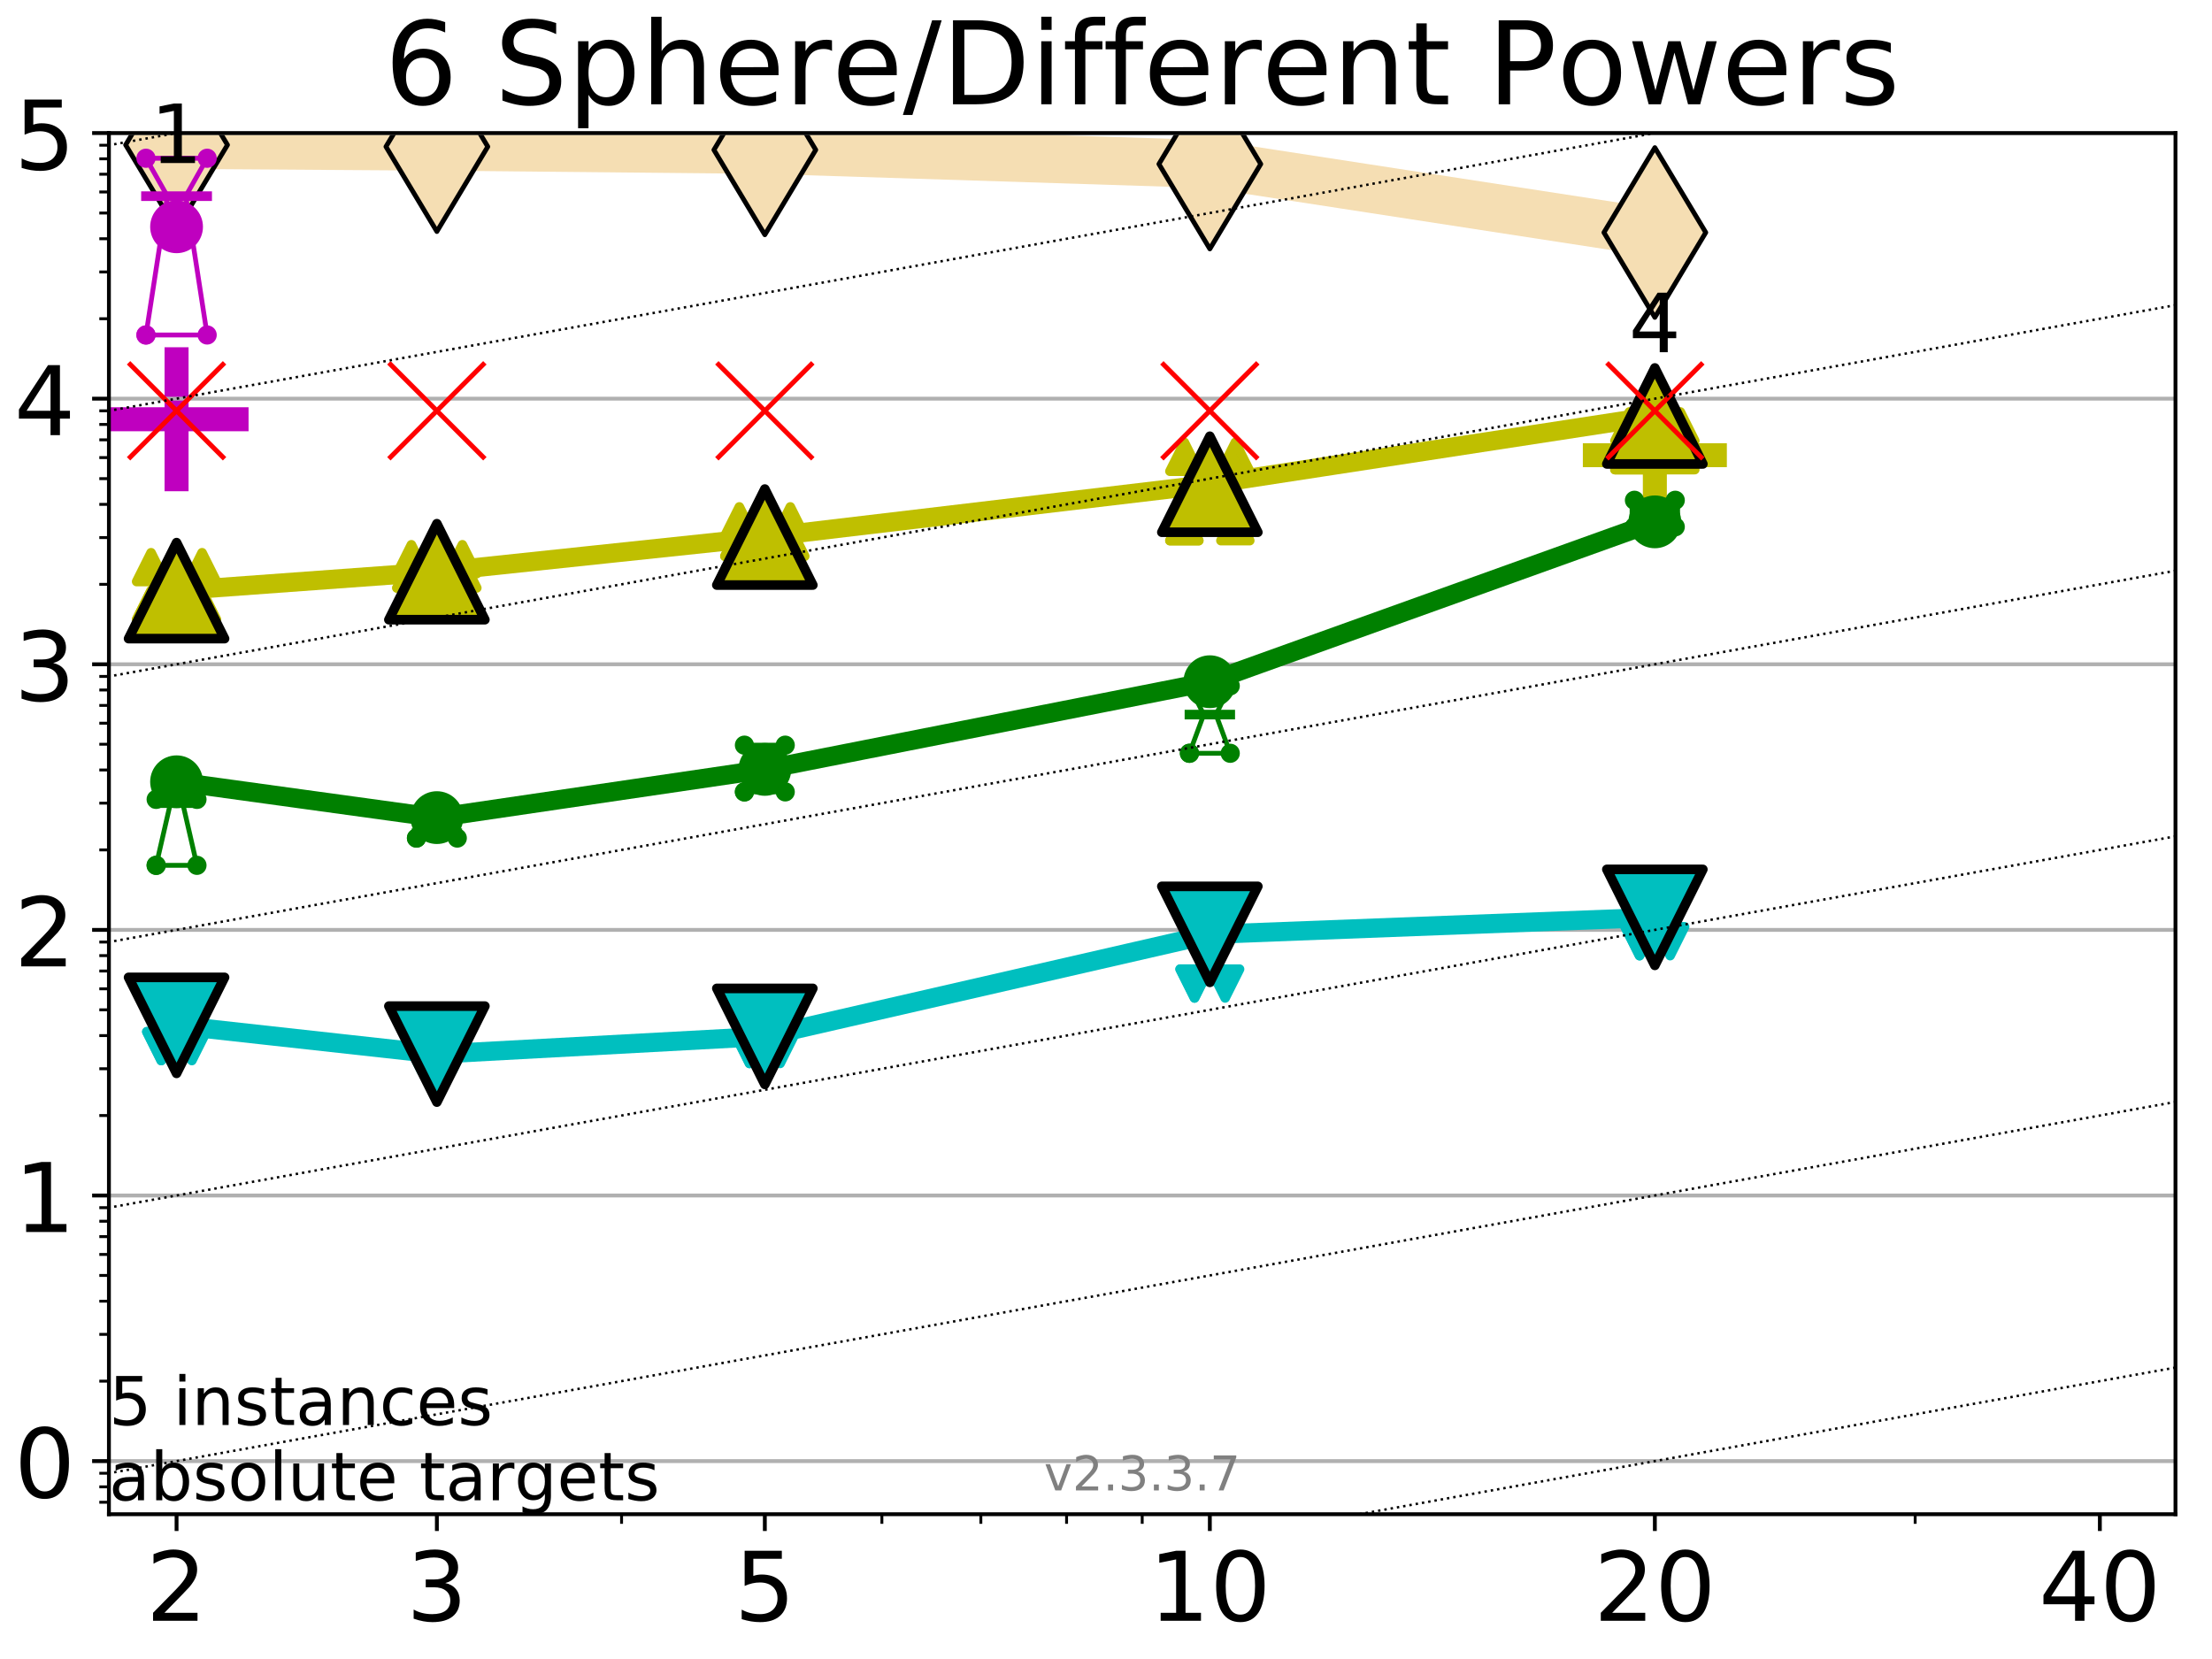 <?xml version="1.0" encoding="utf-8" standalone="no"?>
<!DOCTYPE svg PUBLIC "-//W3C//DTD SVG 1.1//EN"
  "http://www.w3.org/Graphics/SVG/1.1/DTD/svg11.dtd">
<!-- Created with matplotlib (https://matplotlib.org/) -->
<svg height="345.6pt" version="1.1" viewBox="0 0 460.8 345.6" width="460.8pt" xmlns="http://www.w3.org/2000/svg" xmlns:xlink="http://www.w3.org/1999/xlink">
 <defs>
  <style type="text/css">
*{stroke-linecap:butt;stroke-linejoin:round;}
  </style>
 </defs>
 <g id="figure_1">
  <g id="patch_1">
   <path d="M 0 345.6 
L 460.8 345.6 
L 460.8 0 
L 0 0 
z
" style="fill:#ffffff;"/>
  </g>
  <g id="axes_1">
   <g id="patch_2">
    <path d="M 22.69 315.44 
L 453.192 315.44 
L 453.192 27.72 
L 22.69 27.72 
z
" style="fill:#ffffff;"/>
   </g>
   <g id="line2d_1">
    <path clip-path="url(#pc35a2beea7)" d="M 36.781 30.186 
L 91.009 30.55 
L 159.329 31.224 
L 252.032 34.173 
L 344.736 48.435 
" style="fill:none;stroke:#f5deb3;stroke-linecap:square;stroke-width:10;"/>
    <defs>
     <path d="M 0 17.678 
L 10.607 0 
L 0 -17.678 
L -10.607 0 
z
" id="m9d0a04b563" style="stroke:#000000;stroke-linejoin:miter;"/>
    </defs>
    <g clip-path="url(#pc35a2beea7)">
     <use style="fill:#f5deb3;stroke:#000000;stroke-linejoin:miter;" x="36.781" xlink:href="#m9d0a04b563" y="30.186"/>
     <use style="fill:#f5deb3;stroke:#000000;stroke-linejoin:miter;" x="91.009" xlink:href="#m9d0a04b563" y="30.55"/>
     <use style="fill:#f5deb3;stroke:#000000;stroke-linejoin:miter;" x="159.329" xlink:href="#m9d0a04b563" y="31.224"/>
     <use style="fill:#f5deb3;stroke:#000000;stroke-linejoin:miter;" x="252.032" xlink:href="#m9d0a04b563" y="34.173"/>
     <use style="fill:#f5deb3;stroke:#000000;stroke-linejoin:miter;" x="344.736" xlink:href="#m9d0a04b563" y="48.435"/>
    </g>
   </g>
   <g id="line2d_2">
    <defs>
     <path d="M -15 0 
L 15 0 
M 0 15 
L 0 -15 
" id="m3022f6a7e5" style="stroke:#bfbf00;stroke-width:5;"/>
    </defs>
    <g clip-path="url(#pc35a2beea7)">
     <use style="fill:#bfbf00;stroke:#bfbf00;stroke-width:5;" x="344.736" xlink:href="#m3022f6a7e5" y="94.827"/>
    </g>
   </g>
   <g id="line2d_3">
    <defs>
     <path d="M -15 0 
L 15 0 
M 0 15 
L 0 -15 
" id="m20c0a521e9" style="stroke:#bf00bf;stroke-width:5;"/>
    </defs>
    <g clip-path="url(#pc35a2beea7)">
     <use style="fill:#bf00bf;stroke:#bf00bf;stroke-width:5;" x="36.781" xlink:href="#m20c0a521e9" y="87.335"/>
    </g>
   </g>
   <g id="matplotlib.axis_1">
    <g id="xtick_1">
     <g id="line2d_4">
      <defs>
       <path d="M 0 0 
L 0 3.5 
" id="md089802312" style="stroke:#000000;stroke-width:0.8;"/>
      </defs>
      <g>
       <use style="stroke:#000000;stroke-width:0.8;" x="36.781" xlink:href="#md089802312" y="315.44"/>
      </g>
     </g>
     <g id="text_1">
      <!-- 2 -->
      <defs>
       <path d="M 19.188 8.297 
L 53.609 8.297 
L 53.609 0 
L 7.328 0 
L 7.328 8.297 
Q 12.938 14.109 22.625 23.891 
Q 32.328 33.688 34.812 36.531 
Q 39.547 41.844 41.422 45.531 
Q 43.312 49.219 43.312 52.781 
Q 43.312 58.594 39.234 62.25 
Q 35.156 65.922 28.609 65.922 
Q 23.969 65.922 18.812 64.312 
Q 13.672 62.703 7.812 59.422 
L 7.812 69.391 
Q 13.766 71.781 18.938 73 
Q 24.125 74.219 28.422 74.219 
Q 39.75 74.219 46.484 68.547 
Q 53.219 62.891 53.219 53.422 
Q 53.219 48.922 51.531 44.891 
Q 49.859 40.875 45.406 35.406 
Q 44.188 33.984 37.641 27.219 
Q 31.109 20.453 19.188 8.297 
z
" id="DejaVuSans-50"/>
      </defs>
      <g transform="translate(30.419 337.637)scale(0.2 -0.2)">
       <use xlink:href="#DejaVuSans-50"/>
      </g>
     </g>
    </g>
    <g id="xtick_2">
     <g id="line2d_5">
      <g>
       <use style="stroke:#000000;stroke-width:0.8;" x="91.009" xlink:href="#md089802312" y="315.44"/>
      </g>
     </g>
     <g id="text_2">
      <!-- 3 -->
      <defs>
       <path d="M 40.578 39.312 
Q 47.656 37.797 51.625 33 
Q 55.609 28.219 55.609 21.188 
Q 55.609 10.406 48.188 4.484 
Q 40.766 -1.422 27.094 -1.422 
Q 22.516 -1.422 17.656 -0.516 
Q 12.797 0.391 7.625 2.203 
L 7.625 11.719 
Q 11.719 9.328 16.594 8.109 
Q 21.484 6.891 26.812 6.891 
Q 36.078 6.891 40.938 10.547 
Q 45.797 14.203 45.797 21.188 
Q 45.797 27.641 41.281 31.266 
Q 36.766 34.906 28.719 34.906 
L 20.219 34.906 
L 20.219 43.016 
L 29.109 43.016 
Q 36.375 43.016 40.234 45.922 
Q 44.094 48.828 44.094 54.297 
Q 44.094 59.906 40.109 62.906 
Q 36.141 65.922 28.719 65.922 
Q 24.656 65.922 20.016 65.031 
Q 15.375 64.156 9.812 62.312 
L 9.812 71.094 
Q 15.438 72.656 20.344 73.438 
Q 25.25 74.219 29.594 74.219 
Q 40.828 74.219 47.359 69.109 
Q 53.906 64.016 53.906 55.328 
Q 53.906 49.266 50.438 45.094 
Q 46.969 40.922 40.578 39.312 
z
" id="DejaVuSans-51"/>
      </defs>
      <g transform="translate(84.647 337.637)scale(0.2 -0.2)">
       <use xlink:href="#DejaVuSans-51"/>
      </g>
     </g>
    </g>
    <g id="xtick_3">
     <g id="line2d_6">
      <g>
       <use style="stroke:#000000;stroke-width:0.8;" x="159.329" xlink:href="#md089802312" y="315.44"/>
      </g>
     </g>
     <g id="text_3">
      <!-- 5 -->
      <defs>
       <path d="M 10.797 72.906 
L 49.516 72.906 
L 49.516 64.594 
L 19.828 64.594 
L 19.828 46.734 
Q 21.969 47.469 24.109 47.828 
Q 26.266 48.188 28.422 48.188 
Q 40.625 48.188 47.75 41.5 
Q 54.891 34.812 54.891 23.391 
Q 54.891 11.625 47.562 5.094 
Q 40.234 -1.422 26.906 -1.422 
Q 22.312 -1.422 17.547 -0.641 
Q 12.797 0.141 7.719 1.703 
L 7.719 11.625 
Q 12.109 9.234 16.797 8.062 
Q 21.484 6.891 26.703 6.891 
Q 35.156 6.891 40.078 11.328 
Q 45.016 15.766 45.016 23.391 
Q 45.016 31 40.078 35.438 
Q 35.156 39.891 26.703 39.891 
Q 22.75 39.891 18.812 39.016 
Q 14.891 38.141 10.797 36.281 
z
" id="DejaVuSans-53"/>
      </defs>
      <g transform="translate(152.966 337.637)scale(0.2 -0.2)">
       <use xlink:href="#DejaVuSans-53"/>
      </g>
     </g>
    </g>
    <g id="xtick_4">
     <g id="line2d_7">
      <g>
       <use style="stroke:#000000;stroke-width:0.8;" x="252.032" xlink:href="#md089802312" y="315.44"/>
      </g>
     </g>
     <g id="text_4">
      <!-- 10 -->
      <defs>
       <path d="M 12.406 8.297 
L 28.516 8.297 
L 28.516 63.922 
L 10.984 60.406 
L 10.984 69.391 
L 28.422 72.906 
L 38.281 72.906 
L 38.281 8.297 
L 54.391 8.297 
L 54.391 0 
L 12.406 0 
z
" id="DejaVuSans-49"/>
       <path d="M 31.781 66.406 
Q 24.172 66.406 20.328 58.906 
Q 16.5 51.422 16.5 36.375 
Q 16.5 21.391 20.328 13.891 
Q 24.172 6.391 31.781 6.391 
Q 39.453 6.391 43.281 13.891 
Q 47.125 21.391 47.125 36.375 
Q 47.125 51.422 43.281 58.906 
Q 39.453 66.406 31.781 66.406 
z
M 31.781 74.219 
Q 44.047 74.219 50.516 64.516 
Q 56.984 54.828 56.984 36.375 
Q 56.984 17.969 50.516 8.266 
Q 44.047 -1.422 31.781 -1.422 
Q 19.531 -1.422 13.062 8.266 
Q 6.594 17.969 6.594 36.375 
Q 6.594 54.828 13.062 64.516 
Q 19.531 74.219 31.781 74.219 
z
" id="DejaVuSans-48"/>
      </defs>
      <g transform="translate(239.307 337.637)scale(0.2 -0.2)">
       <use xlink:href="#DejaVuSans-49"/>
       <use x="63.623" xlink:href="#DejaVuSans-48"/>
      </g>
     </g>
    </g>
    <g id="xtick_5">
     <g id="line2d_8">
      <g>
       <use style="stroke:#000000;stroke-width:0.8;" x="344.736" xlink:href="#md089802312" y="315.44"/>
      </g>
     </g>
     <g id="text_5">
      <!-- 20 -->
      <g transform="translate(332.011 337.637)scale(0.2 -0.2)">
       <use xlink:href="#DejaVuSans-50"/>
       <use x="63.623" xlink:href="#DejaVuSans-48"/>
      </g>
     </g>
    </g>
    <g id="xtick_6">
     <g id="line2d_9">
      <g>
       <use style="stroke:#000000;stroke-width:0.8;" x="437.439" xlink:href="#md089802312" y="315.44"/>
      </g>
     </g>
     <g id="text_6">
      <!-- 40 -->
      <defs>
       <path d="M 37.797 64.312 
L 12.891 25.391 
L 37.797 25.391 
z
M 35.203 72.906 
L 47.609 72.906 
L 47.609 25.391 
L 58.016 25.391 
L 58.016 17.188 
L 47.609 17.188 
L 47.609 0 
L 37.797 0 
L 37.797 17.188 
L 4.891 17.188 
L 4.891 26.703 
z
" id="DejaVuSans-52"/>
      </defs>
      <g transform="translate(424.714 337.637)scale(0.2 -0.2)">
       <use xlink:href="#DejaVuSans-52"/>
       <use x="63.623" xlink:href="#DejaVuSans-48"/>
      </g>
     </g>
    </g>
    <g id="xtick_7">
     <g id="line2d_10">
      <defs>
       <path d="M 0 0 
L 0 2 
" id="md0157fd9c5" style="stroke:#000000;stroke-width:0.6;"/>
      </defs>
      <g>
       <use style="stroke:#000000;stroke-width:0.6;" x="129.485" xlink:href="#md0157fd9c5" y="315.44"/>
      </g>
     </g>
    </g>
    <g id="xtick_8">
     <g id="line2d_11">
      <g>
       <use style="stroke:#000000;stroke-width:0.6;" x="183.713" xlink:href="#md0157fd9c5" y="315.44"/>
      </g>
     </g>
    </g>
    <g id="xtick_9">
     <g id="line2d_12">
      <g>
       <use style="stroke:#000000;stroke-width:0.6;" x="204.329" xlink:href="#md0157fd9c5" y="315.44"/>
      </g>
     </g>
    </g>
    <g id="xtick_10">
     <g id="line2d_13">
      <g>
       <use style="stroke:#000000;stroke-width:0.6;" x="222.188" xlink:href="#md0157fd9c5" y="315.44"/>
      </g>
     </g>
    </g>
    <g id="xtick_11">
     <g id="line2d_14">
      <g>
       <use style="stroke:#000000;stroke-width:0.6;" x="237.941" xlink:href="#md0157fd9c5" y="315.44"/>
      </g>
     </g>
    </g>
    <g id="xtick_12">
     <g id="line2d_15">
      <g>
       <use style="stroke:#000000;stroke-width:0.6;" x="398.964" xlink:href="#md0157fd9c5" y="315.44"/>
      </g>
     </g>
    </g>
   </g>
   <g id="matplotlib.axis_2">
    <g id="ytick_1">
     <g id="line2d_16">
      <path clip-path="url(#pc35a2beea7)" d="M 22.69 304.374 
L 453.192 304.374 
" style="fill:none;stroke:#b0b0b0;stroke-linecap:square;stroke-width:0.8;"/>
     </g>
     <g id="line2d_17">
      <defs>
       <path d="M 0 0 
L -3.5 0 
" id="m1718636f28" style="stroke:#000000;stroke-width:0.8;"/>
      </defs>
      <g>
       <use style="stroke:#000000;stroke-width:0.8;" x="22.69" xlink:href="#m1718636f28" y="304.374"/>
      </g>
     </g>
     <g id="text_7">
      <!-- 0 -->
      <g transform="translate(2.965 311.972)scale(0.2 -0.2)">
       <use xlink:href="#DejaVuSans-48"/>
      </g>
     </g>
    </g>
    <g id="ytick_2">
     <g id="line2d_18">
      <path clip-path="url(#pc35a2beea7)" d="M 22.69 249.043 
L 453.192 249.043 
" style="fill:none;stroke:#b0b0b0;stroke-linecap:square;stroke-width:0.8;"/>
     </g>
     <g id="line2d_19">
      <g>
       <use style="stroke:#000000;stroke-width:0.8;" x="22.69" xlink:href="#m1718636f28" y="249.043"/>
      </g>
     </g>
     <g id="text_8">
      <!-- 1 -->
      <g transform="translate(2.965 256.642)scale(0.2 -0.2)">
       <use xlink:href="#DejaVuSans-49"/>
      </g>
     </g>
    </g>
    <g id="ytick_3">
     <g id="line2d_20">
      <path clip-path="url(#pc35a2beea7)" d="M 22.69 193.712 
L 453.192 193.712 
" style="fill:none;stroke:#b0b0b0;stroke-linecap:square;stroke-width:0.8;"/>
     </g>
     <g id="line2d_21">
      <g>
       <use style="stroke:#000000;stroke-width:0.8;" x="22.69" xlink:href="#m1718636f28" y="193.712"/>
      </g>
     </g>
     <g id="text_9">
      <!-- 2 -->
      <g transform="translate(2.965 201.311)scale(0.2 -0.2)">
       <use xlink:href="#DejaVuSans-50"/>
      </g>
     </g>
    </g>
    <g id="ytick_4">
     <g id="line2d_22">
      <path clip-path="url(#pc35a2beea7)" d="M 22.69 138.382 
L 453.192 138.382 
" style="fill:none;stroke:#b0b0b0;stroke-linecap:square;stroke-width:0.8;"/>
     </g>
     <g id="line2d_23">
      <g>
       <use style="stroke:#000000;stroke-width:0.8;" x="22.69" xlink:href="#m1718636f28" y="138.382"/>
      </g>
     </g>
     <g id="text_10">
      <!-- 3 -->
      <g transform="translate(2.965 145.98)scale(0.2 -0.2)">
       <use xlink:href="#DejaVuSans-51"/>
      </g>
     </g>
    </g>
    <g id="ytick_5">
     <g id="line2d_24">
      <path clip-path="url(#pc35a2beea7)" d="M 22.69 83.051 
L 453.192 83.051 
" style="fill:none;stroke:#b0b0b0;stroke-linecap:square;stroke-width:0.8;"/>
     </g>
     <g id="line2d_25">
      <g>
       <use style="stroke:#000000;stroke-width:0.8;" x="22.69" xlink:href="#m1718636f28" y="83.051"/>
      </g>
     </g>
     <g id="text_11">
      <!-- 4 -->
      <g transform="translate(2.965 90.649)scale(0.2 -0.2)">
       <use xlink:href="#DejaVuSans-52"/>
      </g>
     </g>
    </g>
    <g id="ytick_6">
     <g id="line2d_26">
      <path clip-path="url(#pc35a2beea7)" d="M 22.69 27.72 
L 453.192 27.72 
" style="fill:none;stroke:#b0b0b0;stroke-linecap:square;stroke-width:0.8;"/>
     </g>
     <g id="line2d_27">
      <g>
       <use style="stroke:#000000;stroke-width:0.8;" x="22.69" xlink:href="#m1718636f28" y="27.72"/>
      </g>
     </g>
     <g id="text_12">
      <!-- 5 -->
      <g transform="translate(2.965 35.318)scale(0.2 -0.2)">
       <use xlink:href="#DejaVuSans-53"/>
      </g>
     </g>
    </g>
    <g id="ytick_7">
     <g id="line2d_28">
      <defs>
       <path d="M 0 0 
L -2 0 
" id="ma940ebe324" style="stroke:#000000;stroke-width:0.6;"/>
      </defs>
      <g>
       <use style="stroke:#000000;stroke-width:0.6;" x="22.69" xlink:href="#ma940ebe324" y="312.945"/>
      </g>
     </g>
    </g>
    <g id="ytick_8">
     <g id="line2d_29">
      <g>
       <use style="stroke:#000000;stroke-width:0.6;" x="22.69" xlink:href="#ma940ebe324" y="309.736"/>
      </g>
     </g>
    </g>
    <g id="ytick_9">
     <g id="line2d_30">
      <g>
       <use style="stroke:#000000;stroke-width:0.6;" x="22.69" xlink:href="#ma940ebe324" y="306.906"/>
      </g>
     </g>
    </g>
    <g id="ytick_10">
     <g id="line2d_31">
      <g>
       <use style="stroke:#000000;stroke-width:0.6;" x="22.69" xlink:href="#ma940ebe324" y="287.718"/>
      </g>
     </g>
    </g>
    <g id="ytick_11">
     <g id="line2d_32">
      <g>
       <use style="stroke:#000000;stroke-width:0.6;" x="22.69" xlink:href="#ma940ebe324" y="277.974"/>
      </g>
     </g>
    </g>
    <g id="ytick_12">
     <g id="line2d_33">
      <g>
       <use style="stroke:#000000;stroke-width:0.6;" x="22.69" xlink:href="#ma940ebe324" y="271.061"/>
      </g>
     </g>
    </g>
    <g id="ytick_13">
     <g id="line2d_34">
      <g>
       <use style="stroke:#000000;stroke-width:0.6;" x="22.69" xlink:href="#ma940ebe324" y="265.699"/>
      </g>
     </g>
    </g>
    <g id="ytick_14">
     <g id="line2d_35">
      <g>
       <use style="stroke:#000000;stroke-width:0.6;" x="22.69" xlink:href="#ma940ebe324" y="261.318"/>
      </g>
     </g>
    </g>
    <g id="ytick_15">
     <g id="line2d_36">
      <g>
       <use style="stroke:#000000;stroke-width:0.6;" x="22.69" xlink:href="#ma940ebe324" y="257.614"/>
      </g>
     </g>
    </g>
    <g id="ytick_16">
     <g id="line2d_37">
      <g>
       <use style="stroke:#000000;stroke-width:0.6;" x="22.69" xlink:href="#ma940ebe324" y="254.405"/>
      </g>
     </g>
    </g>
    <g id="ytick_17">
     <g id="line2d_38">
      <g>
       <use style="stroke:#000000;stroke-width:0.6;" x="22.69" xlink:href="#ma940ebe324" y="251.575"/>
      </g>
     </g>
    </g>
    <g id="ytick_18">
     <g id="line2d_39">
      <g>
       <use style="stroke:#000000;stroke-width:0.6;" x="22.69" xlink:href="#ma940ebe324" y="232.387"/>
      </g>
     </g>
    </g>
    <g id="ytick_19">
     <g id="line2d_40">
      <g>
       <use style="stroke:#000000;stroke-width:0.6;" x="22.69" xlink:href="#ma940ebe324" y="222.644"/>
      </g>
     </g>
    </g>
    <g id="ytick_20">
     <g id="line2d_41">
      <g>
       <use style="stroke:#000000;stroke-width:0.6;" x="22.69" xlink:href="#ma940ebe324" y="215.731"/>
      </g>
     </g>
    </g>
    <g id="ytick_21">
     <g id="line2d_42">
      <g>
       <use style="stroke:#000000;stroke-width:0.6;" x="22.69" xlink:href="#ma940ebe324" y="210.369"/>
      </g>
     </g>
    </g>
    <g id="ytick_22">
     <g id="line2d_43">
      <g>
       <use style="stroke:#000000;stroke-width:0.6;" x="22.69" xlink:href="#ma940ebe324" y="205.987"/>
      </g>
     </g>
    </g>
    <g id="ytick_23">
     <g id="line2d_44">
      <g>
       <use style="stroke:#000000;stroke-width:0.6;" x="22.69" xlink:href="#ma940ebe324" y="202.283"/>
      </g>
     </g>
    </g>
    <g id="ytick_24">
     <g id="line2d_45">
      <g>
       <use style="stroke:#000000;stroke-width:0.6;" x="22.69" xlink:href="#ma940ebe324" y="199.074"/>
      </g>
     </g>
    </g>
    <g id="ytick_25">
     <g id="line2d_46">
      <g>
       <use style="stroke:#000000;stroke-width:0.6;" x="22.69" xlink:href="#ma940ebe324" y="196.244"/>
      </g>
     </g>
    </g>
    <g id="ytick_26">
     <g id="line2d_47">
      <g>
       <use style="stroke:#000000;stroke-width:0.6;" x="22.69" xlink:href="#ma940ebe324" y="177.056"/>
      </g>
     </g>
    </g>
    <g id="ytick_27">
     <g id="line2d_48">
      <g>
       <use style="stroke:#000000;stroke-width:0.6;" x="22.69" xlink:href="#ma940ebe324" y="167.313"/>
      </g>
     </g>
    </g>
    <g id="ytick_28">
     <g id="line2d_49">
      <g>
       <use style="stroke:#000000;stroke-width:0.6;" x="22.69" xlink:href="#ma940ebe324" y="160.4"/>
      </g>
     </g>
    </g>
    <g id="ytick_29">
     <g id="line2d_50">
      <g>
       <use style="stroke:#000000;stroke-width:0.6;" x="22.69" xlink:href="#ma940ebe324" y="155.038"/>
      </g>
     </g>
    </g>
    <g id="ytick_30">
     <g id="line2d_51">
      <g>
       <use style="stroke:#000000;stroke-width:0.6;" x="22.69" xlink:href="#ma940ebe324" y="150.657"/>
      </g>
     </g>
    </g>
    <g id="ytick_31">
     <g id="line2d_52">
      <g>
       <use style="stroke:#000000;stroke-width:0.6;" x="22.69" xlink:href="#ma940ebe324" y="146.952"/>
      </g>
     </g>
    </g>
    <g id="ytick_32">
     <g id="line2d_53">
      <g>
       <use style="stroke:#000000;stroke-width:0.6;" x="22.69" xlink:href="#ma940ebe324" y="143.744"/>
      </g>
     </g>
    </g>
    <g id="ytick_33">
     <g id="line2d_54">
      <g>
       <use style="stroke:#000000;stroke-width:0.6;" x="22.69" xlink:href="#ma940ebe324" y="140.913"/>
      </g>
     </g>
    </g>
    <g id="ytick_34">
     <g id="line2d_55">
      <g>
       <use style="stroke:#000000;stroke-width:0.6;" x="22.69" xlink:href="#ma940ebe324" y="121.725"/>
      </g>
     </g>
    </g>
    <g id="ytick_35">
     <g id="line2d_56">
      <g>
       <use style="stroke:#000000;stroke-width:0.6;" x="22.69" xlink:href="#ma940ebe324" y="111.982"/>
      </g>
     </g>
    </g>
    <g id="ytick_36">
     <g id="line2d_57">
      <g>
       <use style="stroke:#000000;stroke-width:0.6;" x="22.69" xlink:href="#ma940ebe324" y="105.069"/>
      </g>
     </g>
    </g>
    <g id="ytick_37">
     <g id="line2d_58">
      <g>
       <use style="stroke:#000000;stroke-width:0.6;" x="22.69" xlink:href="#ma940ebe324" y="99.707"/>
      </g>
     </g>
    </g>
    <g id="ytick_38">
     <g id="line2d_59">
      <g>
       <use style="stroke:#000000;stroke-width:0.6;" x="22.69" xlink:href="#ma940ebe324" y="95.326"/>
      </g>
     </g>
    </g>
    <g id="ytick_39">
     <g id="line2d_60">
      <g>
       <use style="stroke:#000000;stroke-width:0.6;" x="22.69" xlink:href="#ma940ebe324" y="91.622"/>
      </g>
     </g>
    </g>
    <g id="ytick_40">
     <g id="line2d_61">
      <g>
       <use style="stroke:#000000;stroke-width:0.6;" x="22.69" xlink:href="#ma940ebe324" y="88.413"/>
      </g>
     </g>
    </g>
    <g id="ytick_41">
     <g id="line2d_62">
      <g>
       <use style="stroke:#000000;stroke-width:0.6;" x="22.69" xlink:href="#ma940ebe324" y="85.583"/>
      </g>
     </g>
    </g>
    <g id="ytick_42">
     <g id="line2d_63">
      <g>
       <use style="stroke:#000000;stroke-width:0.6;" x="22.69" xlink:href="#ma940ebe324" y="66.395"/>
      </g>
     </g>
    </g>
    <g id="ytick_43">
     <g id="line2d_64">
      <g>
       <use style="stroke:#000000;stroke-width:0.6;" x="22.69" xlink:href="#ma940ebe324" y="56.651"/>
      </g>
     </g>
    </g>
    <g id="ytick_44">
     <g id="line2d_65">
      <g>
       <use style="stroke:#000000;stroke-width:0.6;" x="22.69" xlink:href="#ma940ebe324" y="49.738"/>
      </g>
     </g>
    </g>
    <g id="ytick_45">
     <g id="line2d_66">
      <g>
       <use style="stroke:#000000;stroke-width:0.6;" x="22.69" xlink:href="#ma940ebe324" y="44.376"/>
      </g>
     </g>
    </g>
    <g id="ytick_46">
     <g id="line2d_67">
      <g>
       <use style="stroke:#000000;stroke-width:0.6;" x="22.69" xlink:href="#ma940ebe324" y="39.995"/>
      </g>
     </g>
    </g>
    <g id="ytick_47">
     <g id="line2d_68">
      <g>
       <use style="stroke:#000000;stroke-width:0.6;" x="22.69" xlink:href="#ma940ebe324" y="36.291"/>
      </g>
     </g>
    </g>
    <g id="ytick_48">
     <g id="line2d_69">
      <g>
       <use style="stroke:#000000;stroke-width:0.6;" x="22.69" xlink:href="#ma940ebe324" y="33.082"/>
      </g>
     </g>
    </g>
    <g id="ytick_49">
     <g id="line2d_70">
      <g>
       <use style="stroke:#000000;stroke-width:0.6;" x="22.69" xlink:href="#ma940ebe324" y="30.252"/>
      </g>
     </g>
    </g>
   </g>
   <g id="line2d_71">
    <path clip-path="url(#pc35a2beea7)" d="M 33.594 217.931 
L 35.825 215.137 
L 33.594 213.169 
L 39.968 213.169 
L 37.737 215.137 
L 39.968 217.931 
L 33.594 217.931 
" style="fill:none;stroke:#00bfbf;stroke-linecap:square;"/>
   </g>
   <g id="line2d_72">
    <path clip-path="url(#pc35a2beea7)" d="M 33.594 217.931 
L 39.968 217.931 
L 39.968 213.169 
L 33.594 213.169 
L 33.594 217.931 
" style="fill:none;"/>
    <defs>
     <path d="M -0 3 
L 3 -3 
L -3 -3 
z
" id="ma425761db6" style="stroke:#00bfbf;stroke-linejoin:miter;stroke-width:2;"/>
    </defs>
    <g clip-path="url(#pc35a2beea7)">
     <use style="fill:#00bfbf;stroke:#00bfbf;stroke-linejoin:miter;stroke-width:2;" x="33.594" xlink:href="#ma425761db6" y="217.931"/>
     <use style="fill:#00bfbf;stroke:#00bfbf;stroke-linejoin:miter;stroke-width:2;" x="39.968" xlink:href="#ma425761db6" y="217.931"/>
     <use style="fill:#00bfbf;stroke:#00bfbf;stroke-linejoin:miter;stroke-width:2;" x="39.968" xlink:href="#ma425761db6" y="213.169"/>
     <use style="fill:#00bfbf;stroke:#00bfbf;stroke-linejoin:miter;stroke-width:2;" x="33.594" xlink:href="#ma425761db6" y="213.169"/>
     <use style="fill:#00bfbf;stroke:#00bfbf;stroke-linejoin:miter;stroke-width:2;" x="33.594" xlink:href="#ma425761db6" y="217.931"/>
    </g>
   </g>
   <g id="line2d_73">
    <path clip-path="url(#pc35a2beea7)" d="M 33.594 215.137 
L 39.968 215.137 
" style="fill:none;stroke:#00bfbf;stroke-linecap:square;stroke-width:2;"/>
   </g>
   <g id="line2d_74">
    <path clip-path="url(#pc35a2beea7)" d="M 87.823 220.112 
L 90.053 219.402 
L 87.823 217.822 
L 94.196 217.822 
L 91.965 219.402 
L 94.196 220.112 
L 87.823 220.112 
" style="fill:none;stroke:#00bfbf;stroke-linecap:square;"/>
   </g>
   <g id="line2d_75">
    <path clip-path="url(#pc35a2beea7)" d="M 87.823 220.112 
L 94.196 220.112 
L 94.196 217.822 
L 87.823 217.822 
L 87.823 220.112 
" style="fill:none;"/>
    <g clip-path="url(#pc35a2beea7)">
     <use style="fill:#00bfbf;stroke:#00bfbf;stroke-linejoin:miter;stroke-width:2;" x="87.823" xlink:href="#ma425761db6" y="220.112"/>
     <use style="fill:#00bfbf;stroke:#00bfbf;stroke-linejoin:miter;stroke-width:2;" x="94.196" xlink:href="#ma425761db6" y="220.112"/>
     <use style="fill:#00bfbf;stroke:#00bfbf;stroke-linejoin:miter;stroke-width:2;" x="94.196" xlink:href="#ma425761db6" y="217.822"/>
     <use style="fill:#00bfbf;stroke:#00bfbf;stroke-linejoin:miter;stroke-width:2;" x="87.823" xlink:href="#ma425761db6" y="217.822"/>
     <use style="fill:#00bfbf;stroke:#00bfbf;stroke-linejoin:miter;stroke-width:2;" x="87.823" xlink:href="#ma425761db6" y="220.112"/>
    </g>
   </g>
   <g id="line2d_76">
    <path clip-path="url(#pc35a2beea7)" d="M 87.823 219.402 
L 94.196 219.402 
" style="fill:none;stroke:#00bfbf;stroke-linecap:square;stroke-width:2;"/>
   </g>
   <g id="line2d_77">
    <path clip-path="url(#pc35a2beea7)" d="M 156.142 218.531 
L 158.373 216.837 
L 156.142 214.788 
L 162.515 214.788 
L 160.285 216.837 
L 162.515 218.531 
L 156.142 218.531 
" style="fill:none;stroke:#00bfbf;stroke-linecap:square;"/>
   </g>
   <g id="line2d_78">
    <path clip-path="url(#pc35a2beea7)" d="M 156.142 218.531 
L 162.515 218.531 
L 162.515 214.788 
L 156.142 214.788 
L 156.142 218.531 
" style="fill:none;"/>
    <g clip-path="url(#pc35a2beea7)">
     <use style="fill:#00bfbf;stroke:#00bfbf;stroke-linejoin:miter;stroke-width:2;" x="156.142" xlink:href="#ma425761db6" y="218.531"/>
     <use style="fill:#00bfbf;stroke:#00bfbf;stroke-linejoin:miter;stroke-width:2;" x="162.515" xlink:href="#ma425761db6" y="218.531"/>
     <use style="fill:#00bfbf;stroke:#00bfbf;stroke-linejoin:miter;stroke-width:2;" x="162.515" xlink:href="#ma425761db6" y="214.788"/>
     <use style="fill:#00bfbf;stroke:#00bfbf;stroke-linejoin:miter;stroke-width:2;" x="156.142" xlink:href="#ma425761db6" y="214.788"/>
     <use style="fill:#00bfbf;stroke:#00bfbf;stroke-linejoin:miter;stroke-width:2;" x="156.142" xlink:href="#ma425761db6" y="218.531"/>
    </g>
   </g>
   <g id="line2d_79">
    <path clip-path="url(#pc35a2beea7)" d="M 156.142 216.837 
L 162.515 216.837 
" style="fill:none;stroke:#00bfbf;stroke-linecap:square;stroke-width:2;"/>
   </g>
   <g id="line2d_80">
    <path clip-path="url(#pc35a2beea7)" d="M 248.845 204.891 
L 251.076 202.525 
L 248.845 190.839 
L 255.219 190.839 
L 252.988 202.525 
L 255.219 204.891 
L 248.845 204.891 
" style="fill:none;stroke:#00bfbf;stroke-linecap:square;"/>
   </g>
   <g id="line2d_81">
    <path clip-path="url(#pc35a2beea7)" d="M 248.845 204.891 
L 255.219 204.891 
L 255.219 190.839 
L 248.845 190.839 
L 248.845 204.891 
" style="fill:none;"/>
    <g clip-path="url(#pc35a2beea7)">
     <use style="fill:#00bfbf;stroke:#00bfbf;stroke-linejoin:miter;stroke-width:2;" x="248.845" xlink:href="#ma425761db6" y="204.891"/>
     <use style="fill:#00bfbf;stroke:#00bfbf;stroke-linejoin:miter;stroke-width:2;" x="255.219" xlink:href="#ma425761db6" y="204.891"/>
     <use style="fill:#00bfbf;stroke:#00bfbf;stroke-linejoin:miter;stroke-width:2;" x="255.219" xlink:href="#ma425761db6" y="190.839"/>
     <use style="fill:#00bfbf;stroke:#00bfbf;stroke-linejoin:miter;stroke-width:2;" x="248.845" xlink:href="#ma425761db6" y="190.839"/>
     <use style="fill:#00bfbf;stroke:#00bfbf;stroke-linejoin:miter;stroke-width:2;" x="248.845" xlink:href="#ma425761db6" y="204.891"/>
    </g>
   </g>
   <g id="line2d_82">
    <path clip-path="url(#pc35a2beea7)" d="M 248.845 202.525 
L 255.219 202.525 
" style="fill:none;stroke:#00bfbf;stroke-linecap:square;stroke-width:2;"/>
   </g>
   <g id="line2d_83">
    <path clip-path="url(#pc35a2beea7)" d="M 341.549 196.071 
L 343.78 190.146 
L 341.549 185.791 
L 347.923 185.791 
L 345.692 190.146 
L 347.923 196.071 
L 341.549 196.071 
" style="fill:none;stroke:#00bfbf;stroke-linecap:square;"/>
   </g>
   <g id="line2d_84">
    <path clip-path="url(#pc35a2beea7)" d="M 341.549 196.071 
L 347.923 196.071 
L 347.923 185.791 
L 341.549 185.791 
L 341.549 196.071 
" style="fill:none;"/>
    <g clip-path="url(#pc35a2beea7)">
     <use style="fill:#00bfbf;stroke:#00bfbf;stroke-linejoin:miter;stroke-width:2;" x="341.549" xlink:href="#ma425761db6" y="196.071"/>
     <use style="fill:#00bfbf;stroke:#00bfbf;stroke-linejoin:miter;stroke-width:2;" x="347.923" xlink:href="#ma425761db6" y="196.071"/>
     <use style="fill:#00bfbf;stroke:#00bfbf;stroke-linejoin:miter;stroke-width:2;" x="347.923" xlink:href="#ma425761db6" y="185.791"/>
     <use style="fill:#00bfbf;stroke:#00bfbf;stroke-linejoin:miter;stroke-width:2;" x="341.549" xlink:href="#ma425761db6" y="185.791"/>
     <use style="fill:#00bfbf;stroke:#00bfbf;stroke-linejoin:miter;stroke-width:2;" x="341.549" xlink:href="#ma425761db6" y="196.071"/>
    </g>
   </g>
   <g id="line2d_85">
    <path clip-path="url(#pc35a2beea7)" d="M 341.549 190.146 
L 347.923 190.146 
" style="fill:none;stroke:#00bfbf;stroke-linecap:square;stroke-width:2;"/>
   </g>
   <g id="line2d_86">
    <path clip-path="url(#pc35a2beea7)" d="M 36.781 213.605 
L 91.009 219.589 
" style="fill:none;stroke:#00bfbf;stroke-linecap:square;stroke-width:4;"/>
   </g>
   <g id="line2d_87">
    <path clip-path="url(#pc35a2beea7)" d="M 91.009 219.589 
L 159.329 215.899 
" style="fill:none;stroke:#00bfbf;stroke-linecap:square;stroke-width:4;"/>
   </g>
   <g id="line2d_88">
    <path clip-path="url(#pc35a2beea7)" d="M 159.329 215.899 
L 252.032 194.643 
" style="fill:none;stroke:#00bfbf;stroke-linecap:square;stroke-width:4;"/>
   </g>
   <g id="line2d_89">
    <path clip-path="url(#pc35a2beea7)" d="M 252.032 194.643 
L 344.736 191.107 
" style="fill:none;stroke:#00bfbf;stroke-linecap:square;stroke-width:4;"/>
   </g>
   <g id="line2d_90">
    <path clip-path="url(#pc35a2beea7)" d="M 36.781 213.605 
L 91.009 219.589 
L 159.329 215.899 
L 252.032 194.643 
L 344.736 191.107 
" style="fill:none;"/>
    <defs>
     <path d="M -0 10 
L 10 -10 
L -10 -10 
z
" id="m076e159e81" style="stroke:#000000;stroke-linejoin:miter;stroke-width:2;"/>
    </defs>
    <g clip-path="url(#pc35a2beea7)">
     <use style="fill:#00bfbf;stroke:#000000;stroke-linejoin:miter;stroke-width:2;" x="36.781" xlink:href="#m076e159e81" y="213.605"/>
     <use style="fill:#00bfbf;stroke:#000000;stroke-linejoin:miter;stroke-width:2;" x="91.009" xlink:href="#m076e159e81" y="219.589"/>
     <use style="fill:#00bfbf;stroke:#000000;stroke-linejoin:miter;stroke-width:2;" x="159.329" xlink:href="#m076e159e81" y="215.899"/>
     <use style="fill:#00bfbf;stroke:#000000;stroke-linejoin:miter;stroke-width:2;" x="252.032" xlink:href="#m076e159e81" y="194.643"/>
     <use style="fill:#00bfbf;stroke:#000000;stroke-linejoin:miter;stroke-width:2;" x="344.736" xlink:href="#m076e159e81" y="191.107"/>
    </g>
   </g>
   <g id="line2d_91">
    <path clip-path="url(#pc35a2beea7)" d="M 32.532 180.265 
L 35.507 167.313 
L 32.532 166.525 
L 41.03 166.525 
L 38.056 167.313 
L 41.03 180.265 
L 32.532 180.265 
" style="fill:none;stroke:#008000;stroke-linecap:square;"/>
   </g>
   <g id="line2d_92">
    <path clip-path="url(#pc35a2beea7)" d="M 32.532 180.265 
L 41.03 180.265 
L 41.03 166.525 
L 32.532 166.525 
L 32.532 180.265 
" style="fill:none;"/>
    <defs>
     <path d="M 0 1.5 
C 0.398 1.5 0.779 1.342 1.061 1.061 
C 1.342 0.779 1.5 0.398 1.5 0 
C 1.5 -0.398 1.342 -0.779 1.061 -1.061 
C 0.779 -1.342 0.398 -1.5 0 -1.5 
C -0.398 -1.5 -0.779 -1.342 -1.061 -1.061 
C -1.342 -0.779 -1.5 -0.398 -1.5 0 
C -1.5 0.398 -1.342 0.779 -1.061 1.061 
C -0.779 1.342 -0.398 1.5 0 1.5 
z
" id="m0d878dc4a4" style="stroke:#008000;"/>
    </defs>
    <g clip-path="url(#pc35a2beea7)">
     <use style="fill:#008000;stroke:#008000;" x="32.532" xlink:href="#m0d878dc4a4" y="180.265"/>
     <use style="fill:#008000;stroke:#008000;" x="41.03" xlink:href="#m0d878dc4a4" y="180.265"/>
     <use style="fill:#008000;stroke:#008000;" x="41.03" xlink:href="#m0d878dc4a4" y="166.525"/>
     <use style="fill:#008000;stroke:#008000;" x="32.532" xlink:href="#m0d878dc4a4" y="166.525"/>
     <use style="fill:#008000;stroke:#008000;" x="32.532" xlink:href="#m0d878dc4a4" y="180.265"/>
    </g>
   </g>
   <g id="line2d_93">
    <path clip-path="url(#pc35a2beea7)" d="M 32.532 167.313 
L 41.03 167.313 
" style="fill:none;stroke:#008000;stroke-linecap:square;stroke-width:2;"/>
   </g>
   <g id="line2d_94">
    <path clip-path="url(#pc35a2beea7)" d="M 86.76 174.584 
L 89.735 173.559 
L 86.76 169.608 
L 95.258 169.608 
L 92.284 173.559 
L 95.258 174.584 
L 86.76 174.584 
" style="fill:none;stroke:#008000;stroke-linecap:square;"/>
   </g>
   <g id="line2d_95">
    <path clip-path="url(#pc35a2beea7)" d="M 86.76 174.584 
L 95.258 174.584 
L 95.258 169.608 
L 86.76 169.608 
L 86.76 174.584 
" style="fill:none;"/>
    <g clip-path="url(#pc35a2beea7)">
     <use style="fill:#008000;stroke:#008000;" x="86.76" xlink:href="#m0d878dc4a4" y="174.584"/>
     <use style="fill:#008000;stroke:#008000;" x="95.258" xlink:href="#m0d878dc4a4" y="174.584"/>
     <use style="fill:#008000;stroke:#008000;" x="95.258" xlink:href="#m0d878dc4a4" y="169.608"/>
     <use style="fill:#008000;stroke:#008000;" x="86.76" xlink:href="#m0d878dc4a4" y="169.608"/>
     <use style="fill:#008000;stroke:#008000;" x="86.76" xlink:href="#m0d878dc4a4" y="174.584"/>
    </g>
   </g>
   <g id="line2d_96">
    <path clip-path="url(#pc35a2beea7)" d="M 86.76 173.559 
L 95.258 173.559 
" style="fill:none;stroke:#008000;stroke-linecap:square;stroke-width:2;"/>
   </g>
   <g id="line2d_97">
    <path clip-path="url(#pc35a2beea7)" d="M 155.08 164.964 
L 158.054 160.654 
L 155.08 155.231 
L 163.578 155.231 
L 160.603 160.654 
L 163.578 164.964 
L 155.08 164.964 
" style="fill:none;stroke:#008000;stroke-linecap:square;"/>
   </g>
   <g id="line2d_98">
    <path clip-path="url(#pc35a2beea7)" d="M 155.08 164.964 
L 163.578 164.964 
L 163.578 155.231 
L 155.08 155.231 
L 155.08 164.964 
" style="fill:none;"/>
    <g clip-path="url(#pc35a2beea7)">
     <use style="fill:#008000;stroke:#008000;" x="155.08" xlink:href="#m0d878dc4a4" y="164.964"/>
     <use style="fill:#008000;stroke:#008000;" x="163.578" xlink:href="#m0d878dc4a4" y="164.964"/>
     <use style="fill:#008000;stroke:#008000;" x="163.578" xlink:href="#m0d878dc4a4" y="155.231"/>
     <use style="fill:#008000;stroke:#008000;" x="155.08" xlink:href="#m0d878dc4a4" y="155.231"/>
     <use style="fill:#008000;stroke:#008000;" x="155.08" xlink:href="#m0d878dc4a4" y="164.964"/>
    </g>
   </g>
   <g id="line2d_99">
    <path clip-path="url(#pc35a2beea7)" d="M 155.08 160.654 
L 163.578 160.654 
" style="fill:none;stroke:#008000;stroke-linecap:square;stroke-width:2;"/>
   </g>
   <g id="line2d_100">
    <path clip-path="url(#pc35a2beea7)" d="M 247.783 156.922 
L 250.758 148.863 
L 247.783 142.868 
L 256.281 142.868 
L 253.307 148.863 
L 256.281 156.922 
L 247.783 156.922 
" style="fill:none;stroke:#008000;stroke-linecap:square;"/>
   </g>
   <g id="line2d_101">
    <path clip-path="url(#pc35a2beea7)" d="M 247.783 156.922 
L 256.281 156.922 
L 256.281 142.868 
L 247.783 142.868 
L 247.783 156.922 
" style="fill:none;"/>
    <g clip-path="url(#pc35a2beea7)">
     <use style="fill:#008000;stroke:#008000;" x="247.783" xlink:href="#m0d878dc4a4" y="156.922"/>
     <use style="fill:#008000;stroke:#008000;" x="256.281" xlink:href="#m0d878dc4a4" y="156.922"/>
     <use style="fill:#008000;stroke:#008000;" x="256.281" xlink:href="#m0d878dc4a4" y="142.868"/>
     <use style="fill:#008000;stroke:#008000;" x="247.783" xlink:href="#m0d878dc4a4" y="142.868"/>
     <use style="fill:#008000;stroke:#008000;" x="247.783" xlink:href="#m0d878dc4a4" y="156.922"/>
    </g>
   </g>
   <g id="line2d_102">
    <path clip-path="url(#pc35a2beea7)" d="M 247.783 148.863 
L 256.281 148.863 
" style="fill:none;stroke:#008000;stroke-linecap:square;stroke-width:2;"/>
   </g>
   <g id="line2d_103">
    <path clip-path="url(#pc35a2beea7)" d="M 340.487 109.745 
L 343.461 106.423 
L 340.487 104.216 
L 348.985 104.216 
L 346.01 106.423 
L 348.985 109.745 
L 340.487 109.745 
" style="fill:none;stroke:#008000;stroke-linecap:square;"/>
   </g>
   <g id="line2d_104">
    <path clip-path="url(#pc35a2beea7)" d="M 340.487 109.745 
L 348.985 109.745 
L 348.985 104.216 
L 340.487 104.216 
L 340.487 109.745 
" style="fill:none;"/>
    <g clip-path="url(#pc35a2beea7)">
     <use style="fill:#008000;stroke:#008000;" x="340.487" xlink:href="#m0d878dc4a4" y="109.745"/>
     <use style="fill:#008000;stroke:#008000;" x="348.985" xlink:href="#m0d878dc4a4" y="109.745"/>
     <use style="fill:#008000;stroke:#008000;" x="348.985" xlink:href="#m0d878dc4a4" y="104.216"/>
     <use style="fill:#008000;stroke:#008000;" x="340.487" xlink:href="#m0d878dc4a4" y="104.216"/>
     <use style="fill:#008000;stroke:#008000;" x="340.487" xlink:href="#m0d878dc4a4" y="109.745"/>
    </g>
   </g>
   <g id="line2d_105">
    <path clip-path="url(#pc35a2beea7)" d="M 340.487 106.423 
L 348.985 106.423 
" style="fill:none;stroke:#008000;stroke-linecap:square;stroke-width:2;"/>
   </g>
   <g id="line2d_106">
    <path clip-path="url(#pc35a2beea7)" d="M 36.781 162.858 
L 91.009 170.324 
" style="fill:none;stroke:#008000;stroke-linecap:square;stroke-width:4;"/>
   </g>
   <g id="line2d_107">
    <path clip-path="url(#pc35a2beea7)" d="M 91.009 170.324 
L 159.329 160.278 
" style="fill:none;stroke:#008000;stroke-linecap:square;stroke-width:4;"/>
   </g>
   <g id="line2d_108">
    <path clip-path="url(#pc35a2beea7)" d="M 159.329 160.278 
L 252.032 142.014 
" style="fill:none;stroke:#008000;stroke-linecap:square;stroke-width:4;"/>
   </g>
   <g id="line2d_109">
    <path clip-path="url(#pc35a2beea7)" d="M 252.032 142.014 
L 344.736 108.711 
" style="fill:none;stroke:#008000;stroke-linecap:square;stroke-width:4;"/>
   </g>
   <g id="line2d_110">
    <path clip-path="url(#pc35a2beea7)" d="M 36.781 162.858 
L 91.009 170.324 
L 159.329 160.278 
L 252.032 142.014 
L 344.736 108.711 
" style="fill:none;"/>
    <defs>
     <path d="M 0 5 
C 1.326 5 2.598 4.473 3.536 3.536 
C 4.473 2.598 5 1.326 5 0 
C 5 -1.326 4.473 -2.598 3.536 -3.536 
C 2.598 -4.473 1.326 -5 0 -5 
C -1.326 -5 -2.598 -4.473 -3.536 -3.536 
C -4.473 -2.598 -5 -1.326 -5 0 
C -5 1.326 -4.473 2.598 -3.536 3.536 
C -2.598 4.473 -1.326 5 0 5 
z
" id="mf4c7856b31" style="stroke:#008000;"/>
    </defs>
    <g clip-path="url(#pc35a2beea7)">
     <use style="fill:#008000;stroke:#008000;" x="36.781" xlink:href="#mf4c7856b31" y="162.858"/>
     <use style="fill:#008000;stroke:#008000;" x="91.009" xlink:href="#mf4c7856b31" y="170.324"/>
     <use style="fill:#008000;stroke:#008000;" x="159.329" xlink:href="#mf4c7856b31" y="160.278"/>
     <use style="fill:#008000;stroke:#008000;" x="252.032" xlink:href="#mf4c7856b31" y="142.014"/>
     <use style="fill:#008000;stroke:#008000;" x="344.736" xlink:href="#mf4c7856b31" y="108.711"/>
    </g>
   </g>
   <g id="line2d_111">
    <path clip-path="url(#pc35a2beea7)" d="M 31.47 126.044 
L 35.188 125.886 
L 31.47 118.148 
L 42.093 118.148 
L 38.375 125.886 
L 42.093 126.044 
L 31.47 126.044 
" style="fill:none;stroke:#bfbf00;stroke-linecap:square;"/>
   </g>
   <g id="line2d_112">
    <path clip-path="url(#pc35a2beea7)" d="M 31.47 126.044 
L 42.093 126.044 
L 42.093 118.148 
L 31.47 118.148 
L 31.47 126.044 
" style="fill:none;"/>
    <defs>
     <path d="M 0 -3 
L -3 3 
L 3 3 
z
" id="md96dfd0198" style="stroke:#bfbf00;stroke-linejoin:miter;stroke-width:2;"/>
    </defs>
    <g clip-path="url(#pc35a2beea7)">
     <use style="fill:#bfbf00;stroke:#bfbf00;stroke-linejoin:miter;stroke-width:2;" x="31.47" xlink:href="#md96dfd0198" y="126.044"/>
     <use style="fill:#bfbf00;stroke:#bfbf00;stroke-linejoin:miter;stroke-width:2;" x="42.093" xlink:href="#md96dfd0198" y="126.044"/>
     <use style="fill:#bfbf00;stroke:#bfbf00;stroke-linejoin:miter;stroke-width:2;" x="42.093" xlink:href="#md96dfd0198" y="118.148"/>
     <use style="fill:#bfbf00;stroke:#bfbf00;stroke-linejoin:miter;stroke-width:2;" x="31.47" xlink:href="#md96dfd0198" y="118.148"/>
     <use style="fill:#bfbf00;stroke:#bfbf00;stroke-linejoin:miter;stroke-width:2;" x="31.47" xlink:href="#md96dfd0198" y="126.044"/>
    </g>
   </g>
   <g id="line2d_113">
    <path clip-path="url(#pc35a2beea7)" d="M 31.47 125.886 
L 42.093 125.886 
" style="fill:none;stroke:#bfbf00;stroke-linecap:square;stroke-width:2;"/>
   </g>
   <g id="line2d_114">
    <path clip-path="url(#pc35a2beea7)" d="M 85.698 119.471 
L 89.416 117.475 
L 85.698 116.489 
L 96.321 116.489 
L 92.603 117.475 
L 96.321 119.471 
L 85.698 119.471 
" style="fill:none;stroke:#bfbf00;stroke-linecap:square;"/>
   </g>
   <g id="line2d_115">
    <path clip-path="url(#pc35a2beea7)" d="M 85.698 119.471 
L 96.321 119.471 
L 96.321 116.489 
L 85.698 116.489 
L 85.698 119.471 
" style="fill:none;"/>
    <g clip-path="url(#pc35a2beea7)">
     <use style="fill:#bfbf00;stroke:#bfbf00;stroke-linejoin:miter;stroke-width:2;" x="85.698" xlink:href="#md96dfd0198" y="119.471"/>
     <use style="fill:#bfbf00;stroke:#bfbf00;stroke-linejoin:miter;stroke-width:2;" x="96.321" xlink:href="#md96dfd0198" y="119.471"/>
     <use style="fill:#bfbf00;stroke:#bfbf00;stroke-linejoin:miter;stroke-width:2;" x="96.321" xlink:href="#md96dfd0198" y="116.489"/>
     <use style="fill:#bfbf00;stroke:#bfbf00;stroke-linejoin:miter;stroke-width:2;" x="85.698" xlink:href="#md96dfd0198" y="116.489"/>
     <use style="fill:#bfbf00;stroke:#bfbf00;stroke-linejoin:miter;stroke-width:2;" x="85.698" xlink:href="#md96dfd0198" y="119.471"/>
    </g>
   </g>
   <g id="line2d_116">
    <path clip-path="url(#pc35a2beea7)" d="M 85.698 117.475 
L 96.321 117.475 
" style="fill:none;stroke:#bfbf00;stroke-linecap:square;stroke-width:2;"/>
   </g>
   <g id="line2d_117">
    <path clip-path="url(#pc35a2beea7)" d="M 154.017 112.868 
L 157.735 110.629 
L 154.017 108.601 
L 164.64 108.601 
L 160.922 110.629 
L 164.64 112.868 
L 154.017 112.868 
" style="fill:none;stroke:#bfbf00;stroke-linecap:square;"/>
   </g>
   <g id="line2d_118">
    <path clip-path="url(#pc35a2beea7)" d="M 154.017 112.868 
L 164.64 112.868 
L 164.64 108.601 
L 154.017 108.601 
L 154.017 112.868 
" style="fill:none;"/>
    <g clip-path="url(#pc35a2beea7)">
     <use style="fill:#bfbf00;stroke:#bfbf00;stroke-linejoin:miter;stroke-width:2;" x="154.017" xlink:href="#md96dfd0198" y="112.868"/>
     <use style="fill:#bfbf00;stroke:#bfbf00;stroke-linejoin:miter;stroke-width:2;" x="164.64" xlink:href="#md96dfd0198" y="112.868"/>
     <use style="fill:#bfbf00;stroke:#bfbf00;stroke-linejoin:miter;stroke-width:2;" x="164.64" xlink:href="#md96dfd0198" y="108.601"/>
     <use style="fill:#bfbf00;stroke:#bfbf00;stroke-linejoin:miter;stroke-width:2;" x="154.017" xlink:href="#md96dfd0198" y="108.601"/>
     <use style="fill:#bfbf00;stroke:#bfbf00;stroke-linejoin:miter;stroke-width:2;" x="154.017" xlink:href="#md96dfd0198" y="112.868"/>
    </g>
   </g>
   <g id="line2d_119">
    <path clip-path="url(#pc35a2beea7)" d="M 154.017 110.629 
L 164.64 110.629 
" style="fill:none;stroke:#bfbf00;stroke-linecap:square;stroke-width:2;"/>
   </g>
   <g id="line2d_120">
    <path clip-path="url(#pc35a2beea7)" d="M 246.721 109.62 
L 250.439 107.329 
L 246.721 95.166 
L 257.344 95.166 
L 253.626 107.329 
L 257.344 109.62 
L 246.721 109.62 
" style="fill:none;stroke:#bfbf00;stroke-linecap:square;"/>
   </g>
   <g id="line2d_121">
    <path clip-path="url(#pc35a2beea7)" d="M 246.721 109.62 
L 257.344 109.62 
L 257.344 95.166 
L 246.721 95.166 
L 246.721 109.62 
" style="fill:none;"/>
    <g clip-path="url(#pc35a2beea7)">
     <use style="fill:#bfbf00;stroke:#bfbf00;stroke-linejoin:miter;stroke-width:2;" x="246.721" xlink:href="#md96dfd0198" y="109.62"/>
     <use style="fill:#bfbf00;stroke:#bfbf00;stroke-linejoin:miter;stroke-width:2;" x="257.344" xlink:href="#md96dfd0198" y="109.62"/>
     <use style="fill:#bfbf00;stroke:#bfbf00;stroke-linejoin:miter;stroke-width:2;" x="257.344" xlink:href="#md96dfd0198" y="95.166"/>
     <use style="fill:#bfbf00;stroke:#bfbf00;stroke-linejoin:miter;stroke-width:2;" x="246.721" xlink:href="#md96dfd0198" y="95.166"/>
     <use style="fill:#bfbf00;stroke:#bfbf00;stroke-linejoin:miter;stroke-width:2;" x="246.721" xlink:href="#md96dfd0198" y="109.62"/>
    </g>
   </g>
   <g id="line2d_122">
    <path clip-path="url(#pc35a2beea7)" d="M 246.721 107.329 
L 257.344 107.329 
" style="fill:none;stroke:#bfbf00;stroke-linecap:square;stroke-width:2;"/>
   </g>
   <g id="line2d_123">
    <path clip-path="url(#pc35a2beea7)" d="M 339.425 94.828 
L 343.142 94.826 
L 339.425 88.818 
L 350.047 88.818 
L 346.329 94.826 
L 350.047 94.828 
L 339.425 94.828 
" style="fill:none;stroke:#bfbf00;stroke-linecap:square;"/>
   </g>
   <g id="line2d_124">
    <path clip-path="url(#pc35a2beea7)" d="M 339.425 94.828 
L 350.047 94.828 
L 350.047 88.818 
L 339.425 88.818 
L 339.425 94.828 
" style="fill:none;"/>
    <g clip-path="url(#pc35a2beea7)">
     <use style="fill:#bfbf00;stroke:#bfbf00;stroke-linejoin:miter;stroke-width:2;" x="339.425" xlink:href="#md96dfd0198" y="94.828"/>
     <use style="fill:#bfbf00;stroke:#bfbf00;stroke-linejoin:miter;stroke-width:2;" x="350.047" xlink:href="#md96dfd0198" y="94.828"/>
     <use style="fill:#bfbf00;stroke:#bfbf00;stroke-linejoin:miter;stroke-width:2;" x="350.047" xlink:href="#md96dfd0198" y="88.818"/>
     <use style="fill:#bfbf00;stroke:#bfbf00;stroke-linejoin:miter;stroke-width:2;" x="339.425" xlink:href="#md96dfd0198" y="88.818"/>
     <use style="fill:#bfbf00;stroke:#bfbf00;stroke-linejoin:miter;stroke-width:2;" x="339.425" xlink:href="#md96dfd0198" y="94.828"/>
    </g>
   </g>
   <g id="line2d_125">
    <path clip-path="url(#pc35a2beea7)" d="M 339.425 94.826 
L 350.047 94.826 
" style="fill:none;stroke:#bfbf00;stroke-linecap:square;stroke-width:2;"/>
   </g>
   <g id="line2d_126">
    <path clip-path="url(#pc35a2beea7)" d="M 36.781 123.036 
L 91.009 119.093 
" style="fill:none;stroke:#bfbf00;stroke-linecap:square;stroke-width:4;"/>
   </g>
   <g id="line2d_127">
    <path clip-path="url(#pc35a2beea7)" d="M 91.009 119.093 
L 159.329 111.877 
" style="fill:none;stroke:#bfbf00;stroke-linecap:square;stroke-width:4;"/>
   </g>
   <g id="line2d_128">
    <path clip-path="url(#pc35a2beea7)" d="M 159.329 111.877 
L 252.032 100.876 
" style="fill:none;stroke:#bfbf00;stroke-linecap:square;stroke-width:4;"/>
   </g>
   <g id="line2d_129">
    <path clip-path="url(#pc35a2beea7)" d="M 252.032 100.876 
L 344.736 86.649 
" style="fill:none;stroke:#bfbf00;stroke-linecap:square;stroke-width:4;"/>
   </g>
   <g id="line2d_130">
    <path clip-path="url(#pc35a2beea7)" d="M 36.781 123.036 
L 91.009 119.093 
L 159.329 111.877 
L 252.032 100.876 
L 344.736 86.649 
" style="fill:none;"/>
    <defs>
     <path d="M 0 -10 
L -10 10 
L 10 10 
z
" id="m72d0fe1335" style="stroke:#000000;stroke-linejoin:miter;stroke-width:2;"/>
    </defs>
    <g clip-path="url(#pc35a2beea7)">
     <use style="fill:#bfbf00;stroke:#000000;stroke-linejoin:miter;stroke-width:2;" x="36.781" xlink:href="#m72d0fe1335" y="123.036"/>
     <use style="fill:#bfbf00;stroke:#000000;stroke-linejoin:miter;stroke-width:2;" x="91.009" xlink:href="#m72d0fe1335" y="119.093"/>
     <use style="fill:#bfbf00;stroke:#000000;stroke-linejoin:miter;stroke-width:2;" x="159.329" xlink:href="#m72d0fe1335" y="111.877"/>
     <use style="fill:#bfbf00;stroke:#000000;stroke-linejoin:miter;stroke-width:2;" x="252.032" xlink:href="#m72d0fe1335" y="100.876"/>
     <use style="fill:#bfbf00;stroke:#000000;stroke-linejoin:miter;stroke-width:2;" x="344.736" xlink:href="#m72d0fe1335" y="86.649"/>
    </g>
   </g>
   <g id="line2d_131">
    <path clip-path="url(#pc35a2beea7)" d="M 30.408 69.783 
L 34.869 40.861 
L 30.408 32.967 
L 43.155 32.967 
L 38.693 40.861 
L 43.155 69.783 
L 30.408 69.783 
" style="fill:none;stroke:#bf00bf;stroke-linecap:square;"/>
   </g>
   <g id="line2d_132">
    <path clip-path="url(#pc35a2beea7)" d="M 30.408 69.783 
L 43.155 69.783 
L 43.155 32.967 
L 30.408 32.967 
L 30.408 69.783 
" style="fill:none;"/>
    <defs>
     <path d="M 0 1.5 
C 0.398 1.5 0.779 1.342 1.061 1.061 
C 1.342 0.779 1.5 0.398 1.5 0 
C 1.5 -0.398 1.342 -0.779 1.061 -1.061 
C 0.779 -1.342 0.398 -1.5 0 -1.5 
C -0.398 -1.5 -0.779 -1.342 -1.061 -1.061 
C -1.342 -0.779 -1.5 -0.398 -1.5 0 
C -1.5 0.398 -1.342 0.779 -1.061 1.061 
C -0.779 1.342 -0.398 1.5 0 1.5 
z
" id="me8a44f7874" style="stroke:#bf00bf;"/>
    </defs>
    <g clip-path="url(#pc35a2beea7)">
     <use style="fill:#bf00bf;stroke:#bf00bf;" x="30.408" xlink:href="#me8a44f7874" y="69.783"/>
     <use style="fill:#bf00bf;stroke:#bf00bf;" x="43.155" xlink:href="#me8a44f7874" y="69.783"/>
     <use style="fill:#bf00bf;stroke:#bf00bf;" x="43.155" xlink:href="#me8a44f7874" y="32.967"/>
     <use style="fill:#bf00bf;stroke:#bf00bf;" x="30.408" xlink:href="#me8a44f7874" y="32.967"/>
     <use style="fill:#bf00bf;stroke:#bf00bf;" x="30.408" xlink:href="#me8a44f7874" y="69.783"/>
    </g>
   </g>
   <g id="line2d_133">
    <path clip-path="url(#pc35a2beea7)" d="M 30.408 40.861 
L 43.155 40.861 
" style="fill:none;stroke:#bf00bf;stroke-linecap:square;stroke-width:2;"/>
   </g>
   <g id="line2d_134">
    <path clip-path="url(#pc35a2beea7)" d="M 36.781 47.244 
" style="fill:none;"/>
    <defs>
     <path d="M 0 5 
C 1.326 5 2.598 4.473 3.536 3.536 
C 4.473 2.598 5 1.326 5 0 
C 5 -1.326 4.473 -2.598 3.536 -3.536 
C 2.598 -4.473 1.326 -5 0 -5 
C -1.326 -5 -2.598 -4.473 -3.536 -3.536 
C -4.473 -2.598 -5 -1.326 -5 0 
C -5 1.326 -4.473 2.598 -3.536 3.536 
C -2.598 4.473 -1.326 5 0 5 
z
" id="mb535d20ce8" style="stroke:#bf00bf;"/>
    </defs>
    <g clip-path="url(#pc35a2beea7)">
     <use style="fill:#bf00bf;stroke:#bf00bf;" x="36.781" xlink:href="#mb535d20ce8" y="47.244"/>
    </g>
   </g>
   <g id="line2d_135"/>
   <g id="line2d_136"/>
   <g id="line2d_137"/>
   <g id="line2d_138"/>
   <g id="line2d_139"/>
   <g id="line2d_140">
    <defs>
     <path d="M -10 10 
L 10 -10 
M -10 -10 
L 10 10 
" id="m419adbb358" style="stroke:#ff0000;"/>
    </defs>
    <g clip-path="url(#pc35a2beea7)">
     <use style="fill:#ff0000;stroke:#ff0000;" x="36.781" xlink:href="#m419adbb358" y="85.575"/>
     <use style="fill:#ff0000;stroke:#ff0000;" x="91.009" xlink:href="#m419adbb358" y="85.575"/>
     <use style="fill:#ff0000;stroke:#ff0000;" x="159.329" xlink:href="#m419adbb358" y="85.578"/>
     <use style="fill:#ff0000;stroke:#ff0000;" x="252.032" xlink:href="#m419adbb358" y="85.58"/>
     <use style="fill:#ff0000;stroke:#ff0000;" x="344.736" xlink:href="#m419adbb358" y="85.581"/>
    </g>
   </g>
   <g id="line2d_141">
    <path clip-path="url(#pc35a2beea7)" d="M 109.718 346.6 
L 461.8 283.341 
" style="fill:none;stroke:#000000;stroke-dasharray:0.5,0.825;stroke-dashoffset:0;stroke-width:0.5;"/>
   </g>
   <g id="line2d_142">
    <path clip-path="url(#pc35a2beea7)" d="M -1 311.162 
L 461.8 228.01 
" style="fill:none;stroke:#000000;stroke-dasharray:0.5,0.825;stroke-dashoffset:0;stroke-width:0.5;"/>
   </g>
   <g id="line2d_143">
    <path clip-path="url(#pc35a2beea7)" d="M -1 255.831 
L 461.8 172.679 
" style="fill:none;stroke:#000000;stroke-dasharray:0.5,0.825;stroke-dashoffset:0;stroke-width:0.5;"/>
   </g>
   <g id="line2d_144">
    <path clip-path="url(#pc35a2beea7)" d="M -1 200.501 
L 461.8 117.348 
" style="fill:none;stroke:#000000;stroke-dasharray:0.5,0.825;stroke-dashoffset:0;stroke-width:0.5;"/>
   </g>
   <g id="line2d_145">
    <path clip-path="url(#pc35a2beea7)" d="M -1 145.17 
L 461.8 62.018 
" style="fill:none;stroke:#000000;stroke-dasharray:0.5,0.825;stroke-dashoffset:0;stroke-width:0.5;"/>
   </g>
   <g id="line2d_146">
    <path clip-path="url(#pc35a2beea7)" d="M -1 89.839 
L 461.8 6.687 
" style="fill:none;stroke:#000000;stroke-dasharray:0.5,0.825;stroke-dashoffset:0;stroke-width:0.5;"/>
   </g>
   <g id="line2d_147">
    <path clip-path="url(#pc35a2beea7)" d="M -1 34.508 
L 196.628 -1 
" style="fill:none;stroke:#000000;stroke-dasharray:0.5,0.825;stroke-dashoffset:0;stroke-width:0.5;"/>
   </g>
   <g id="line2d_148">
    <path clip-path="url(#pc35a2beea7)" style="fill:none;stroke:#000000;stroke-dasharray:0.5,0.825;stroke-dashoffset:0;stroke-width:0.5;"/>
   </g>
   <g id="line2d_149">
    <path clip-path="url(#pc35a2beea7)" style="fill:none;stroke:#000000;stroke-dasharray:0.5,0.825;stroke-dashoffset:0;stroke-width:0.5;"/>
   </g>
   <g id="patch_3">
    <path d="M 22.69 315.44 
L 22.69 27.72 
" style="fill:none;stroke:#000000;stroke-linecap:square;stroke-linejoin:miter;stroke-width:0.8;"/>
   </g>
   <g id="patch_4">
    <path d="M 453.192 315.44 
L 453.192 27.72 
" style="fill:none;stroke:#000000;stroke-linecap:square;stroke-linejoin:miter;stroke-width:0.8;"/>
   </g>
   <g id="patch_5">
    <path d="M 22.69 315.44 
L 453.192 315.44 
" style="fill:none;stroke:#000000;stroke-linecap:square;stroke-linejoin:miter;stroke-width:0.8;"/>
   </g>
   <g id="patch_6">
    <path d="M 22.69 27.72 
L 453.192 27.72 
" style="fill:none;stroke:#000000;stroke-linecap:square;stroke-linejoin:miter;stroke-width:0.8;"/>
   </g>
   <g id="text_13">
    <!-- 4 -->
    <g transform="translate(339.328 73.371)scale(0.17 -0.17)">
     <use xlink:href="#DejaVuSans-52"/>
    </g>
   </g>
   <g id="text_14">
    <!-- 1 -->
    <g transform="translate(31.373 33.965)scale(0.17 -0.17)">
     <use xlink:href="#DejaVuSans-49"/>
    </g>
   </g>
   <g id="text_15">
    <!-- 5 instances -->
    <defs>
     <path id="DejaVuSans-32"/>
     <path d="M 9.422 54.688 
L 18.406 54.688 
L 18.406 0 
L 9.422 0 
z
M 9.422 75.984 
L 18.406 75.984 
L 18.406 64.594 
L 9.422 64.594 
z
" id="DejaVuSans-105"/>
     <path d="M 54.891 33.016 
L 54.891 0 
L 45.906 0 
L 45.906 32.719 
Q 45.906 40.484 42.875 44.328 
Q 39.844 48.188 33.797 48.188 
Q 26.516 48.188 22.312 43.547 
Q 18.109 38.922 18.109 30.906 
L 18.109 0 
L 9.078 0 
L 9.078 54.688 
L 18.109 54.688 
L 18.109 46.188 
Q 21.344 51.125 25.703 53.562 
Q 30.078 56 35.797 56 
Q 45.219 56 50.047 50.172 
Q 54.891 44.344 54.891 33.016 
z
" id="DejaVuSans-110"/>
     <path d="M 44.281 53.078 
L 44.281 44.578 
Q 40.484 46.531 36.375 47.5 
Q 32.281 48.484 27.875 48.484 
Q 21.188 48.484 17.844 46.438 
Q 14.5 44.391 14.5 40.281 
Q 14.5 37.156 16.891 35.375 
Q 19.281 33.594 26.516 31.984 
L 29.594 31.297 
Q 39.156 29.25 43.188 25.516 
Q 47.219 21.781 47.219 15.094 
Q 47.219 7.469 41.188 3.016 
Q 35.156 -1.422 24.609 -1.422 
Q 20.219 -1.422 15.453 -0.562 
Q 10.688 0.297 5.422 2 
L 5.422 11.281 
Q 10.406 8.688 15.234 7.391 
Q 20.062 6.109 24.812 6.109 
Q 31.156 6.109 34.562 8.281 
Q 37.984 10.453 37.984 14.406 
Q 37.984 18.062 35.516 20.016 
Q 33.062 21.969 24.703 23.781 
L 21.578 24.516 
Q 13.234 26.266 9.516 29.906 
Q 5.812 33.547 5.812 39.891 
Q 5.812 47.609 11.281 51.797 
Q 16.75 56 26.812 56 
Q 31.781 56 36.172 55.266 
Q 40.578 54.547 44.281 53.078 
z
" id="DejaVuSans-115"/>
     <path d="M 18.312 70.219 
L 18.312 54.688 
L 36.812 54.688 
L 36.812 47.703 
L 18.312 47.703 
L 18.312 18.016 
Q 18.312 11.328 20.141 9.422 
Q 21.969 7.516 27.594 7.516 
L 36.812 7.516 
L 36.812 0 
L 27.594 0 
Q 17.188 0 13.234 3.875 
Q 9.281 7.766 9.281 18.016 
L 9.281 47.703 
L 2.688 47.703 
L 2.688 54.688 
L 9.281 54.688 
L 9.281 70.219 
z
" id="DejaVuSans-116"/>
     <path d="M 34.281 27.484 
Q 23.391 27.484 19.188 25 
Q 14.984 22.516 14.984 16.5 
Q 14.984 11.719 18.141 8.906 
Q 21.297 6.109 26.703 6.109 
Q 34.188 6.109 38.703 11.406 
Q 43.219 16.703 43.219 25.484 
L 43.219 27.484 
z
M 52.203 31.203 
L 52.203 0 
L 43.219 0 
L 43.219 8.297 
Q 40.141 3.328 35.547 0.953 
Q 30.953 -1.422 24.312 -1.422 
Q 15.922 -1.422 10.953 3.297 
Q 6 8.016 6 15.922 
Q 6 25.141 12.172 29.828 
Q 18.359 34.516 30.609 34.516 
L 43.219 34.516 
L 43.219 35.406 
Q 43.219 41.609 39.141 45 
Q 35.062 48.391 27.688 48.391 
Q 23 48.391 18.547 47.266 
Q 14.109 46.141 10.016 43.891 
L 10.016 52.203 
Q 14.938 54.109 19.578 55.047 
Q 24.219 56 28.609 56 
Q 40.484 56 46.344 49.844 
Q 52.203 43.703 52.203 31.203 
z
" id="DejaVuSans-97"/>
     <path d="M 48.781 52.594 
L 48.781 44.188 
Q 44.969 46.297 41.141 47.344 
Q 37.312 48.391 33.406 48.391 
Q 24.656 48.391 19.812 42.844 
Q 14.984 37.312 14.984 27.297 
Q 14.984 17.281 19.812 11.734 
Q 24.656 6.203 33.406 6.203 
Q 37.312 6.203 41.141 7.25 
Q 44.969 8.297 48.781 10.406 
L 48.781 2.094 
Q 45.016 0.344 40.984 -0.531 
Q 36.969 -1.422 32.422 -1.422 
Q 20.062 -1.422 12.781 6.344 
Q 5.516 14.109 5.516 27.297 
Q 5.516 40.672 12.859 48.328 
Q 20.219 56 33.016 56 
Q 37.156 56 41.109 55.141 
Q 45.062 54.297 48.781 52.594 
z
" id="DejaVuSans-99"/>
     <path d="M 56.203 29.594 
L 56.203 25.203 
L 14.891 25.203 
Q 15.484 15.922 20.484 11.062 
Q 25.484 6.203 34.422 6.203 
Q 39.594 6.203 44.453 7.469 
Q 49.312 8.734 54.109 11.281 
L 54.109 2.781 
Q 49.266 0.734 44.188 -0.344 
Q 39.109 -1.422 33.891 -1.422 
Q 20.797 -1.422 13.156 6.188 
Q 5.516 13.812 5.516 26.812 
Q 5.516 40.234 12.766 48.109 
Q 20.016 56 32.328 56 
Q 43.359 56 49.781 48.891 
Q 56.203 41.797 56.203 29.594 
z
M 47.219 32.234 
Q 47.125 39.594 43.094 43.984 
Q 39.062 48.391 32.422 48.391 
Q 24.906 48.391 20.391 44.141 
Q 15.875 39.891 15.188 32.172 
z
" id="DejaVuSans-101"/>
    </defs>
    <g transform="translate(22.69 296.851)scale(0.14 -0.14)">
     <use xlink:href="#DejaVuSans-53"/>
     <use x="63.623" xlink:href="#DejaVuSans-32"/>
     <use x="95.41" xlink:href="#DejaVuSans-105"/>
     <use x="123.193" xlink:href="#DejaVuSans-110"/>
     <use x="186.572" xlink:href="#DejaVuSans-115"/>
     <use x="238.672" xlink:href="#DejaVuSans-116"/>
     <use x="277.881" xlink:href="#DejaVuSans-97"/>
     <use x="339.16" xlink:href="#DejaVuSans-110"/>
     <use x="402.539" xlink:href="#DejaVuSans-99"/>
     <use x="457.52" xlink:href="#DejaVuSans-101"/>
     <use x="519.043" xlink:href="#DejaVuSans-115"/>
    </g>
    <!-- absolute targets -->
    <defs>
     <path d="M 48.688 27.297 
Q 48.688 37.203 44.609 42.844 
Q 40.531 48.484 33.406 48.484 
Q 26.266 48.484 22.188 42.844 
Q 18.109 37.203 18.109 27.297 
Q 18.109 17.391 22.188 11.75 
Q 26.266 6.109 33.406 6.109 
Q 40.531 6.109 44.609 11.75 
Q 48.688 17.391 48.688 27.297 
z
M 18.109 46.391 
Q 20.953 51.266 25.266 53.625 
Q 29.594 56 35.594 56 
Q 45.562 56 51.781 48.094 
Q 58.016 40.188 58.016 27.297 
Q 58.016 14.406 51.781 6.484 
Q 45.562 -1.422 35.594 -1.422 
Q 29.594 -1.422 25.266 0.953 
Q 20.953 3.328 18.109 8.203 
L 18.109 0 
L 9.078 0 
L 9.078 75.984 
L 18.109 75.984 
z
" id="DejaVuSans-98"/>
     <path d="M 30.609 48.391 
Q 23.391 48.391 19.188 42.75 
Q 14.984 37.109 14.984 27.297 
Q 14.984 17.484 19.156 11.844 
Q 23.344 6.203 30.609 6.203 
Q 37.797 6.203 41.984 11.859 
Q 46.188 17.531 46.188 27.297 
Q 46.188 37.016 41.984 42.703 
Q 37.797 48.391 30.609 48.391 
z
M 30.609 56 
Q 42.328 56 49.016 48.375 
Q 55.719 40.766 55.719 27.297 
Q 55.719 13.875 49.016 6.219 
Q 42.328 -1.422 30.609 -1.422 
Q 18.844 -1.422 12.172 6.219 
Q 5.516 13.875 5.516 27.297 
Q 5.516 40.766 12.172 48.375 
Q 18.844 56 30.609 56 
z
" id="DejaVuSans-111"/>
     <path d="M 9.422 75.984 
L 18.406 75.984 
L 18.406 0 
L 9.422 0 
z
" id="DejaVuSans-108"/>
     <path d="M 8.5 21.578 
L 8.5 54.688 
L 17.484 54.688 
L 17.484 21.922 
Q 17.484 14.156 20.5 10.266 
Q 23.531 6.391 29.594 6.391 
Q 36.859 6.391 41.078 11.031 
Q 45.312 15.672 45.312 23.688 
L 45.312 54.688 
L 54.297 54.688 
L 54.297 0 
L 45.312 0 
L 45.312 8.406 
Q 42.047 3.422 37.719 1 
Q 33.406 -1.422 27.688 -1.422 
Q 18.266 -1.422 13.375 4.438 
Q 8.5 10.297 8.5 21.578 
z
M 31.109 56 
z
" id="DejaVuSans-117"/>
     <path d="M 41.109 46.297 
Q 39.594 47.172 37.812 47.578 
Q 36.031 48 33.891 48 
Q 26.266 48 22.188 43.047 
Q 18.109 38.094 18.109 28.812 
L 18.109 0 
L 9.078 0 
L 9.078 54.688 
L 18.109 54.688 
L 18.109 46.188 
Q 20.953 51.172 25.484 53.578 
Q 30.031 56 36.531 56 
Q 37.453 56 38.578 55.875 
Q 39.703 55.766 41.062 55.516 
z
" id="DejaVuSans-114"/>
     <path d="M 45.406 27.984 
Q 45.406 37.75 41.375 43.109 
Q 37.359 48.484 30.078 48.484 
Q 22.859 48.484 18.828 43.109 
Q 14.797 37.75 14.797 27.984 
Q 14.797 18.266 18.828 12.891 
Q 22.859 7.516 30.078 7.516 
Q 37.359 7.516 41.375 12.891 
Q 45.406 18.266 45.406 27.984 
z
M 54.391 6.781 
Q 54.391 -7.172 48.188 -13.984 
Q 42 -20.797 29.203 -20.797 
Q 24.469 -20.797 20.266 -20.094 
Q 16.062 -19.391 12.109 -17.922 
L 12.109 -9.188 
Q 16.062 -11.328 19.922 -12.344 
Q 23.781 -13.375 27.781 -13.375 
Q 36.625 -13.375 41.016 -8.766 
Q 45.406 -4.156 45.406 5.172 
L 45.406 9.625 
Q 42.625 4.781 38.281 2.391 
Q 33.938 0 27.875 0 
Q 17.828 0 11.672 7.656 
Q 5.516 15.328 5.516 27.984 
Q 5.516 40.672 11.672 48.328 
Q 17.828 56 27.875 56 
Q 33.938 56 38.281 53.609 
Q 42.625 51.219 45.406 46.391 
L 45.406 54.688 
L 54.391 54.688 
z
" id="DejaVuSans-103"/>
    </defs>
    <g transform="translate(22.69 312.528)scale(0.14 -0.14)">
     <use xlink:href="#DejaVuSans-97"/>
     <use x="61.279" xlink:href="#DejaVuSans-98"/>
     <use x="124.756" xlink:href="#DejaVuSans-115"/>
     <use x="176.855" xlink:href="#DejaVuSans-111"/>
     <use x="238.037" xlink:href="#DejaVuSans-108"/>
     <use x="265.82" xlink:href="#DejaVuSans-117"/>
     <use x="329.199" xlink:href="#DejaVuSans-116"/>
     <use x="368.408" xlink:href="#DejaVuSans-101"/>
     <use x="429.932" xlink:href="#DejaVuSans-32"/>
     <use x="461.719" xlink:href="#DejaVuSans-116"/>
     <use x="500.928" xlink:href="#DejaVuSans-97"/>
     <use x="562.207" xlink:href="#DejaVuSans-114"/>
     <use x="603.305" xlink:href="#DejaVuSans-103"/>
     <use x="666.781" xlink:href="#DejaVuSans-101"/>
     <use x="728.305" xlink:href="#DejaVuSans-116"/>
     <use x="767.514" xlink:href="#DejaVuSans-115"/>
    </g>
   </g>
   <g id="text_16">
    <!-- v2.3.3.7 -->
    <defs>
     <path d="M 2.984 54.688 
L 12.5 54.688 
L 29.594 8.797 
L 46.688 54.688 
L 56.203 54.688 
L 35.688 0 
L 23.484 0 
z
" id="DejaVuSans-118"/>
     <path d="M 10.688 12.406 
L 21 12.406 
L 21 0 
L 10.688 0 
z
" id="DejaVuSans-46"/>
     <path d="M 8.203 72.906 
L 55.078 72.906 
L 55.078 68.703 
L 28.609 0 
L 18.312 0 
L 43.219 64.594 
L 8.203 64.594 
z
" id="DejaVuSans-55"/>
    </defs>
    <g style="fill:#808080;" transform="translate(217.489 310.483)scale(0.1 -0.1)">
     <use xlink:href="#DejaVuSans-118"/>
     <use x="59.18" xlink:href="#DejaVuSans-50"/>
     <use x="122.803" xlink:href="#DejaVuSans-46"/>
     <use x="154.59" xlink:href="#DejaVuSans-51"/>
     <use x="218.213" xlink:href="#DejaVuSans-46"/>
     <use x="250" xlink:href="#DejaVuSans-51"/>
     <use x="313.623" xlink:href="#DejaVuSans-46"/>
     <use x="345.41" xlink:href="#DejaVuSans-55"/>
    </g>
   </g>
   <g id="text_17">
    <!-- 6 Sphere/Different Powers -->
    <defs>
     <path d="M 33.016 40.375 
Q 26.375 40.375 22.484 35.828 
Q 18.609 31.297 18.609 23.391 
Q 18.609 15.531 22.484 10.953 
Q 26.375 6.391 33.016 6.391 
Q 39.656 6.391 43.531 10.953 
Q 47.406 15.531 47.406 23.391 
Q 47.406 31.297 43.531 35.828 
Q 39.656 40.375 33.016 40.375 
z
M 52.594 71.297 
L 52.594 62.312 
Q 48.875 64.062 45.094 64.984 
Q 41.312 65.922 37.594 65.922 
Q 27.828 65.922 22.672 59.328 
Q 17.531 52.734 16.797 39.406 
Q 19.672 43.656 24.016 45.922 
Q 28.375 48.188 33.594 48.188 
Q 44.578 48.188 50.953 41.516 
Q 57.328 34.859 57.328 23.391 
Q 57.328 12.156 50.688 5.359 
Q 44.047 -1.422 33.016 -1.422 
Q 20.359 -1.422 13.672 8.266 
Q 6.984 17.969 6.984 36.375 
Q 6.984 53.656 15.188 63.938 
Q 23.391 74.219 37.203 74.219 
Q 40.922 74.219 44.703 73.484 
Q 48.484 72.75 52.594 71.297 
z
" id="DejaVuSans-54"/>
     <path d="M 53.516 70.516 
L 53.516 60.891 
Q 47.906 63.578 42.922 64.891 
Q 37.938 66.219 33.297 66.219 
Q 25.25 66.219 20.875 63.094 
Q 16.5 59.969 16.5 54.203 
Q 16.5 49.359 19.406 46.891 
Q 22.312 44.438 30.422 42.922 
L 36.375 41.703 
Q 47.406 39.594 52.656 34.297 
Q 57.906 29 57.906 20.125 
Q 57.906 9.516 50.797 4.047 
Q 43.703 -1.422 29.984 -1.422 
Q 24.812 -1.422 18.969 -0.25 
Q 13.141 0.922 6.891 3.219 
L 6.891 13.375 
Q 12.891 10.016 18.656 8.297 
Q 24.422 6.594 29.984 6.594 
Q 38.422 6.594 43.016 9.906 
Q 47.609 13.234 47.609 19.391 
Q 47.609 24.75 44.312 27.781 
Q 41.016 30.812 33.5 32.328 
L 27.484 33.5 
Q 16.453 35.688 11.516 40.375 
Q 6.594 45.062 6.594 53.422 
Q 6.594 63.094 13.406 68.656 
Q 20.219 74.219 32.172 74.219 
Q 37.312 74.219 42.625 73.281 
Q 47.953 72.359 53.516 70.516 
z
" id="DejaVuSans-83"/>
     <path d="M 18.109 8.203 
L 18.109 -20.797 
L 9.078 -20.797 
L 9.078 54.688 
L 18.109 54.688 
L 18.109 46.391 
Q 20.953 51.266 25.266 53.625 
Q 29.594 56 35.594 56 
Q 45.562 56 51.781 48.094 
Q 58.016 40.188 58.016 27.297 
Q 58.016 14.406 51.781 6.484 
Q 45.562 -1.422 35.594 -1.422 
Q 29.594 -1.422 25.266 0.953 
Q 20.953 3.328 18.109 8.203 
z
M 48.688 27.297 
Q 48.688 37.203 44.609 42.844 
Q 40.531 48.484 33.406 48.484 
Q 26.266 48.484 22.188 42.844 
Q 18.109 37.203 18.109 27.297 
Q 18.109 17.391 22.188 11.75 
Q 26.266 6.109 33.406 6.109 
Q 40.531 6.109 44.609 11.75 
Q 48.688 17.391 48.688 27.297 
z
" id="DejaVuSans-112"/>
     <path d="M 54.891 33.016 
L 54.891 0 
L 45.906 0 
L 45.906 32.719 
Q 45.906 40.484 42.875 44.328 
Q 39.844 48.188 33.797 48.188 
Q 26.516 48.188 22.312 43.547 
Q 18.109 38.922 18.109 30.906 
L 18.109 0 
L 9.078 0 
L 9.078 75.984 
L 18.109 75.984 
L 18.109 46.188 
Q 21.344 51.125 25.703 53.562 
Q 30.078 56 35.797 56 
Q 45.219 56 50.047 50.172 
Q 54.891 44.344 54.891 33.016 
z
" id="DejaVuSans-104"/>
     <path d="M 25.391 72.906 
L 33.688 72.906 
L 8.297 -9.281 
L 0 -9.281 
z
" id="DejaVuSans-47"/>
     <path d="M 19.672 64.797 
L 19.672 8.109 
L 31.594 8.109 
Q 46.688 8.109 53.688 14.938 
Q 60.688 21.781 60.688 36.531 
Q 60.688 51.172 53.688 57.984 
Q 46.688 64.797 31.594 64.797 
z
M 9.812 72.906 
L 30.078 72.906 
Q 51.266 72.906 61.172 64.094 
Q 71.094 55.281 71.094 36.531 
Q 71.094 17.672 61.125 8.828 
Q 51.172 0 30.078 0 
L 9.812 0 
z
" id="DejaVuSans-68"/>
     <path d="M 37.109 75.984 
L 37.109 68.5 
L 28.516 68.5 
Q 23.688 68.5 21.797 66.547 
Q 19.922 64.594 19.922 59.516 
L 19.922 54.688 
L 34.719 54.688 
L 34.719 47.703 
L 19.922 47.703 
L 19.922 0 
L 10.891 0 
L 10.891 47.703 
L 2.297 47.703 
L 2.297 54.688 
L 10.891 54.688 
L 10.891 58.5 
Q 10.891 67.625 15.141 71.797 
Q 19.391 75.984 28.609 75.984 
z
" id="DejaVuSans-102"/>
     <path d="M 19.672 64.797 
L 19.672 37.406 
L 32.078 37.406 
Q 38.969 37.406 42.719 40.969 
Q 46.484 44.531 46.484 51.125 
Q 46.484 57.672 42.719 61.234 
Q 38.969 64.797 32.078 64.797 
z
M 9.812 72.906 
L 32.078 72.906 
Q 44.344 72.906 50.609 67.359 
Q 56.891 61.812 56.891 51.125 
Q 56.891 40.328 50.609 34.812 
Q 44.344 29.297 32.078 29.297 
L 19.672 29.297 
L 19.672 0 
L 9.812 0 
z
" id="DejaVuSans-80"/>
     <path d="M 4.203 54.688 
L 13.188 54.688 
L 24.422 12.016 
L 35.594 54.688 
L 46.188 54.688 
L 57.422 12.016 
L 68.609 54.688 
L 77.594 54.688 
L 63.281 0 
L 52.688 0 
L 40.922 44.828 
L 29.109 0 
L 18.5 0 
z
" id="DejaVuSans-119"/>
    </defs>
    <g transform="translate(80.115 21.72)scale(0.24 -0.24)">
     <use xlink:href="#DejaVuSans-54"/>
     <use x="63.623" xlink:href="#DejaVuSans-32"/>
     <use x="95.41" xlink:href="#DejaVuSans-83"/>
     <use x="158.887" xlink:href="#DejaVuSans-112"/>
     <use x="222.363" xlink:href="#DejaVuSans-104"/>
     <use x="285.742" xlink:href="#DejaVuSans-101"/>
     <use x="347.266" xlink:href="#DejaVuSans-114"/>
     <use x="388.348" xlink:href="#DejaVuSans-101"/>
     <use x="449.871" xlink:href="#DejaVuSans-47"/>
     <use x="483.562" xlink:href="#DejaVuSans-68"/>
     <use x="560.564" xlink:href="#DejaVuSans-105"/>
     <use x="588.348" xlink:href="#DejaVuSans-102"/>
     <use x="623.553" xlink:href="#DejaVuSans-102"/>
     <use x="658.758" xlink:href="#DejaVuSans-101"/>
     <use x="720.281" xlink:href="#DejaVuSans-114"/>
     <use x="761.363" xlink:href="#DejaVuSans-101"/>
     <use x="822.887" xlink:href="#DejaVuSans-110"/>
     <use x="886.266" xlink:href="#DejaVuSans-116"/>
     <use x="925.475" xlink:href="#DejaVuSans-32"/>
     <use x="957.262" xlink:href="#DejaVuSans-80"/>
     <use x="1017.518" xlink:href="#DejaVuSans-111"/>
     <use x="1078.699" xlink:href="#DejaVuSans-119"/>
     <use x="1160.486" xlink:href="#DejaVuSans-101"/>
     <use x="1222.01" xlink:href="#DejaVuSans-114"/>
     <use x="1263.123" xlink:href="#DejaVuSans-115"/>
    </g>
   </g>
  </g>
 </g>
 <defs>
  <clipPath id="pc35a2beea7">
   <rect height="287.72" width="430.502" x="22.69" y="27.72"/>
  </clipPath>
 </defs>
</svg>
